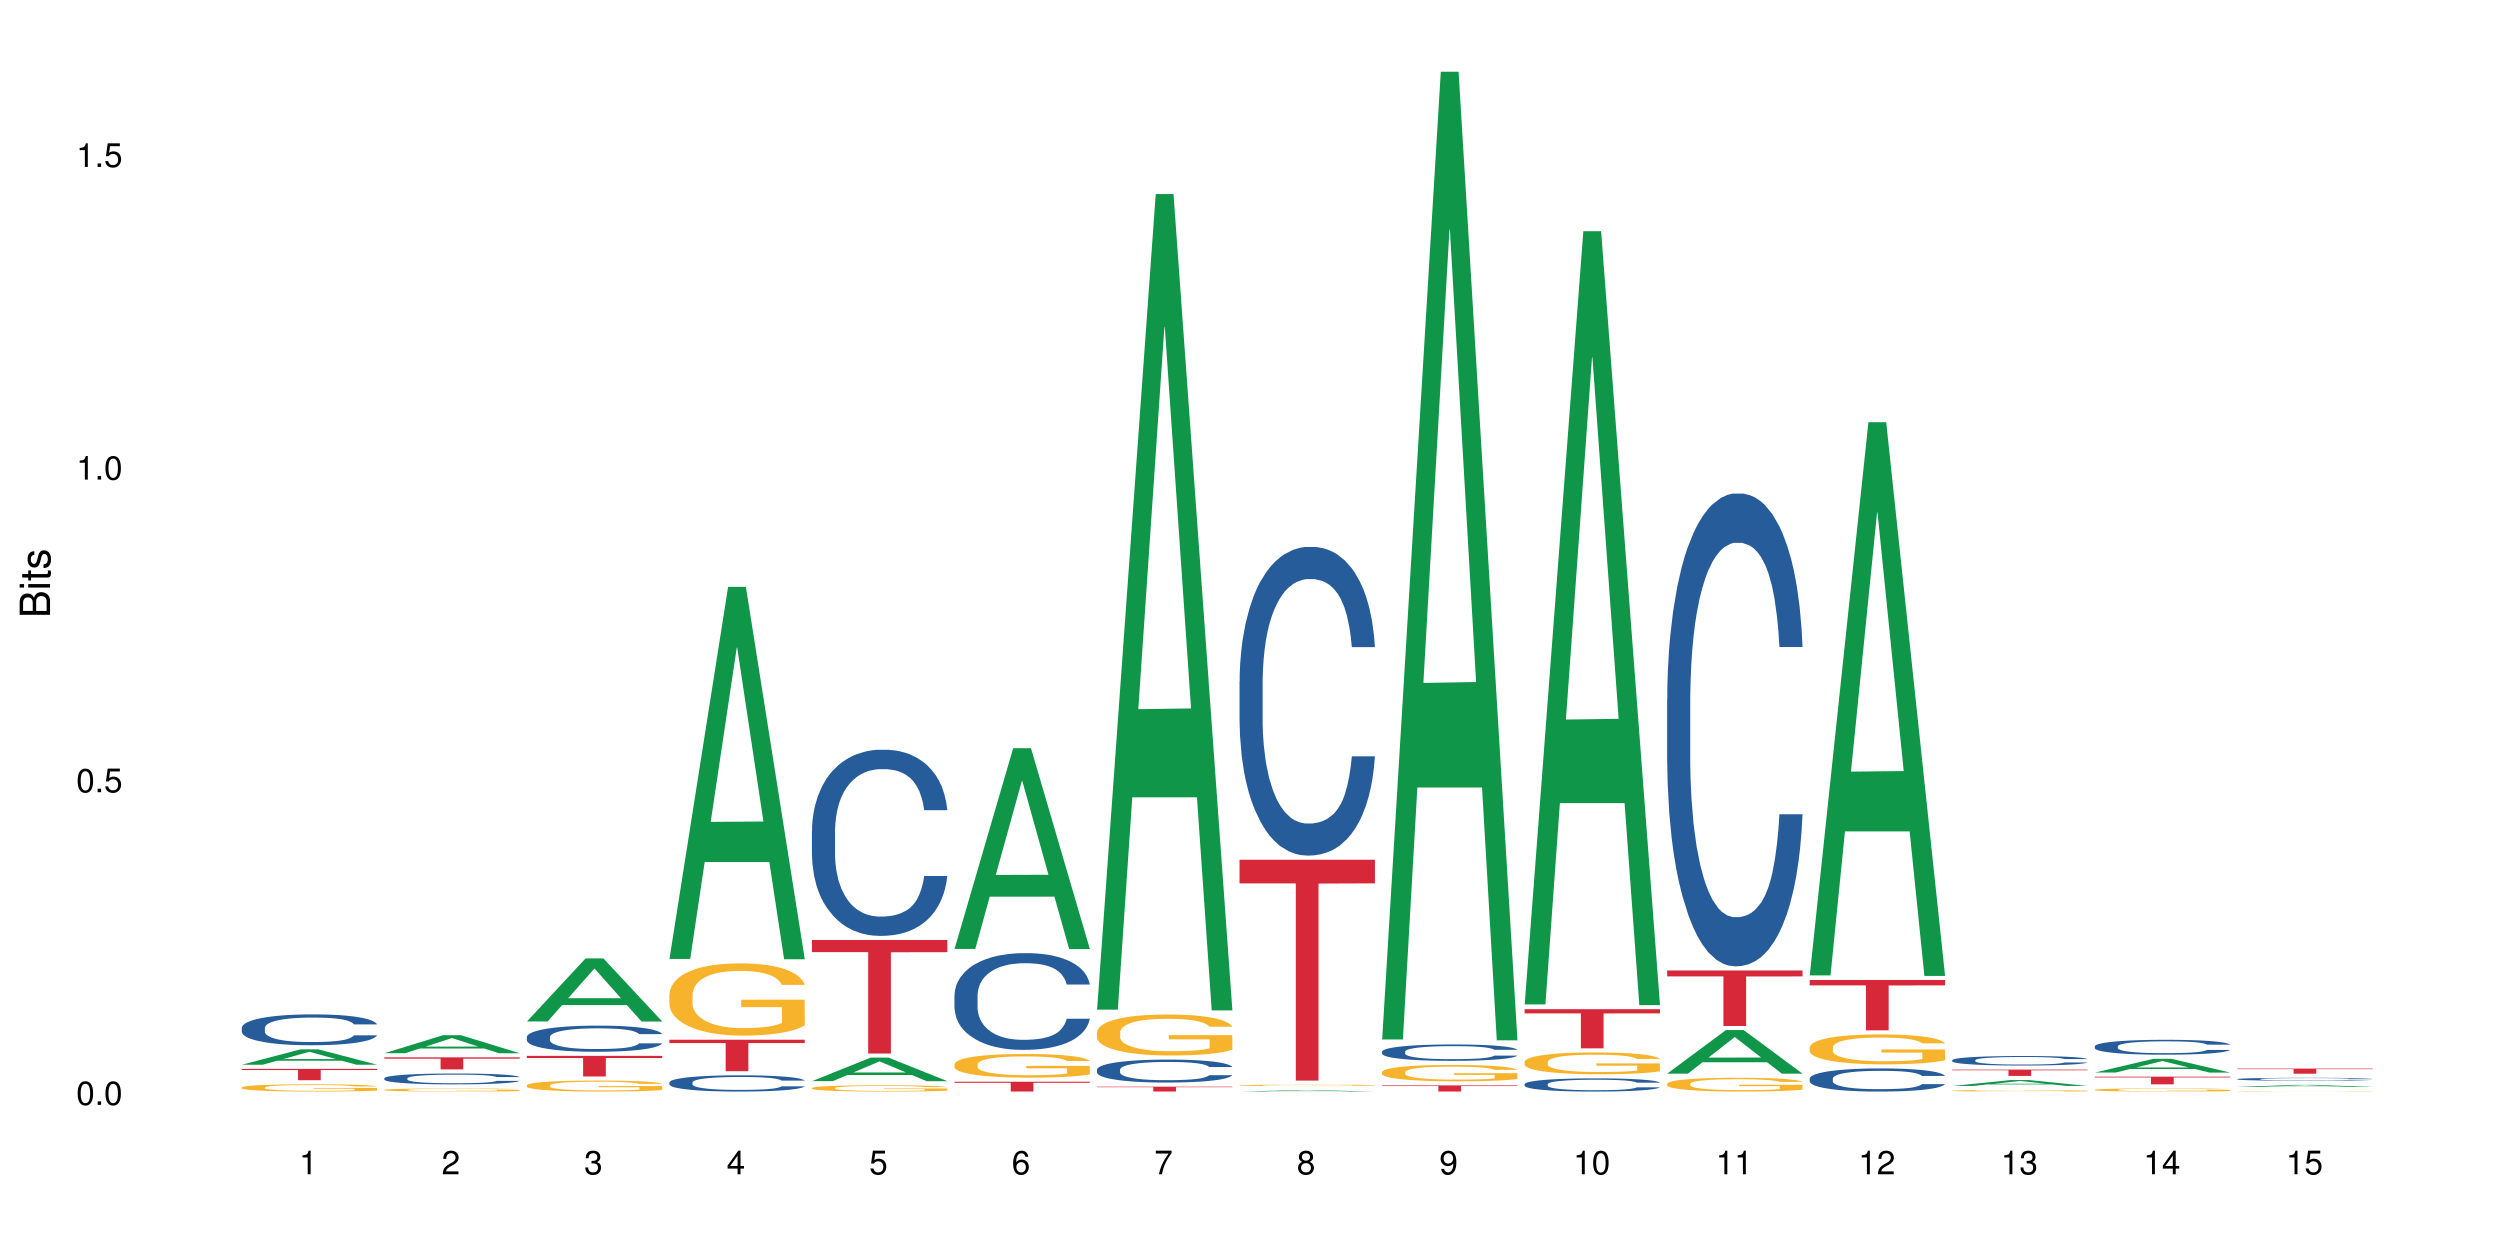 <?xml version="1.0" encoding="UTF-8"?>
<svg xmlns="http://www.w3.org/2000/svg" xmlns:xlink="http://www.w3.org/1999/xlink" width="720pt" height="360pt" viewBox="0 0 720 360" version="1.1">
<defs>
<g>
<symbol overflow="visible" id="glyph0-0">
<path style="stroke:none;" d=""/>
</symbol>
<symbol overflow="visible" id="glyph0-1">
<path style="stroke:none;" d="M 2.641 -6.797 C 2 -6.797 1.422 -6.531 1.078 -6.047 C 0.641 -5.453 0.406 -4.547 0.406 -3.297 C 0.406 -1 1.188 0.219 2.641 0.219 C 4.078 0.219 4.859 -1 4.859 -3.234 C 4.859 -4.562 4.656 -5.438 4.203 -6.047 C 3.844 -6.531 3.281 -6.797 2.641 -6.797 Z M 2.641 -6.047 C 3.547 -6.047 4 -5.125 4 -3.312 C 4 -1.375 3.562 -0.484 2.625 -0.484 C 1.734 -0.484 1.281 -1.422 1.281 -3.281 C 1.281 -5.141 1.734 -6.047 2.641 -6.047 Z M 2.641 -6.047 "/>
</symbol>
<symbol overflow="visible" id="glyph0-2">
<path style="stroke:none;" d="M 1.828 -1 L 0.828 -1 L 0.828 0 L 1.828 0 Z M 1.828 -1 "/>
</symbol>
<symbol overflow="visible" id="glyph0-3">
<path style="stroke:none;" d="M 4.562 -6.797 L 1.062 -6.797 L 0.547 -3.094 L 1.328 -3.094 C 1.719 -3.562 2.047 -3.734 2.578 -3.734 C 3.484 -3.734 4.062 -3.109 4.062 -2.094 C 4.062 -1.125 3.484 -0.531 2.578 -0.531 C 1.828 -0.531 1.375 -0.906 1.188 -1.672 L 0.328 -1.672 C 0.453 -1.109 0.547 -0.844 0.75 -0.594 C 1.125 -0.078 1.828 0.219 2.594 0.219 C 3.969 0.219 4.922 -0.781 4.922 -2.219 C 4.922 -3.562 4.031 -4.484 2.719 -4.484 C 2.25 -4.484 1.859 -4.359 1.469 -4.062 L 1.734 -5.969 L 4.562 -5.969 Z M 4.562 -6.797 "/>
</symbol>
<symbol overflow="visible" id="glyph0-4">
<path style="stroke:none;" d="M 2.484 -4.844 L 2.484 0 L 3.328 0 L 3.328 -6.797 L 2.766 -6.797 C 2.469 -5.75 2.281 -5.609 0.984 -5.453 L 0.984 -4.844 Z M 2.484 -4.844 "/>
</symbol>
<symbol overflow="visible" id="glyph0-5">
<path style="stroke:none;" d="M 4.859 -0.828 L 1.281 -0.828 C 1.359 -1.391 1.672 -1.75 2.5 -2.234 L 3.469 -2.75 C 4.406 -3.266 4.906 -3.969 4.906 -4.812 C 4.906 -5.375 4.672 -5.906 4.266 -6.266 C 3.859 -6.625 3.375 -6.797 2.719 -6.797 C 1.859 -6.797 1.219 -6.5 0.844 -5.922 C 0.609 -5.562 0.5 -5.125 0.484 -4.438 L 1.328 -4.438 C 1.359 -4.906 1.406 -5.188 1.531 -5.406 C 1.75 -5.812 2.188 -6.062 2.703 -6.062 C 3.469 -6.062 4.031 -5.516 4.031 -4.781 C 4.031 -4.25 3.719 -3.797 3.125 -3.438 L 2.234 -2.938 C 0.812 -2.141 0.406 -1.5 0.328 0 L 4.859 0 Z M 4.859 -0.828 "/>
</symbol>
<symbol overflow="visible" id="glyph0-6">
<path style="stroke:none;" d="M 2.125 -3.125 L 2.578 -3.125 C 3.516 -3.125 3.984 -2.703 3.984 -1.891 C 3.984 -1.031 3.469 -0.531 2.578 -0.531 C 1.656 -0.531 1.203 -0.984 1.156 -1.969 L 0.312 -1.969 C 0.344 -1.422 0.438 -1.078 0.609 -0.766 C 0.953 -0.109 1.625 0.219 2.547 0.219 C 3.953 0.219 4.859 -0.609 4.859 -1.906 C 4.859 -2.766 4.516 -3.25 3.703 -3.516 C 4.344 -3.766 4.656 -4.25 4.656 -4.938 C 4.656 -6.109 3.875 -6.797 2.578 -6.797 C 1.203 -6.797 0.484 -6.047 0.453 -4.609 L 1.297 -4.609 C 1.312 -5.016 1.344 -5.25 1.453 -5.453 C 1.641 -5.828 2.062 -6.062 2.594 -6.062 C 3.344 -6.062 3.797 -5.625 3.797 -4.906 C 3.797 -4.422 3.609 -4.141 3.25 -3.984 C 3.016 -3.891 2.719 -3.844 2.125 -3.844 Z M 2.125 -3.125 "/>
</symbol>
<symbol overflow="visible" id="glyph0-7">
<path style="stroke:none;" d="M 3.141 -1.625 L 3.141 0 L 3.984 0 L 3.984 -1.625 L 4.984 -1.625 L 4.984 -2.391 L 3.984 -2.391 L 3.984 -6.797 L 3.359 -6.797 L 0.266 -2.516 L 0.266 -1.625 Z M 3.141 -2.391 L 1 -2.391 L 3.141 -5.359 Z M 3.141 -2.391 "/>
</symbol>
<symbol overflow="visible" id="glyph0-8">
<path style="stroke:none;" d="M 4.781 -5.031 C 4.609 -6.141 3.891 -6.797 2.844 -6.797 C 2.094 -6.797 1.422 -6.438 1.031 -5.828 C 0.609 -5.172 0.406 -4.344 0.406 -3.094 C 0.406 -1.953 0.578 -1.234 0.984 -0.625 C 1.359 -0.078 1.953 0.219 2.703 0.219 C 3.984 0.219 4.922 -0.734 4.922 -2.078 C 4.922 -3.344 4.062 -4.234 2.844 -4.234 C 2.172 -4.234 1.641 -3.969 1.281 -3.469 C 1.281 -5.125 1.828 -6.047 2.797 -6.047 C 3.391 -6.047 3.797 -5.672 3.938 -5.031 Z M 2.734 -3.484 C 3.547 -3.484 4.062 -2.922 4.062 -2 C 4.062 -1.156 3.484 -0.531 2.703 -0.531 C 1.922 -0.531 1.328 -1.188 1.328 -2.047 C 1.328 -2.891 1.906 -3.484 2.734 -3.484 Z M 2.734 -3.484 "/>
</symbol>
<symbol overflow="visible" id="glyph0-9">
<path style="stroke:none;" d="M 4.984 -6.797 L 0.438 -6.797 L 0.438 -5.969 L 4.109 -5.969 C 2.5 -3.656 1.828 -2.234 1.328 0 L 2.219 0 C 2.594 -2.172 3.453 -4.047 4.984 -6.094 Z M 4.984 -6.797 "/>
</symbol>
<symbol overflow="visible" id="glyph0-10">
<path style="stroke:none;" d="M 3.75 -3.578 C 4.453 -4 4.688 -4.344 4.688 -4.984 C 4.688 -6.047 3.844 -6.797 2.641 -6.797 C 1.438 -6.797 0.594 -6.047 0.594 -4.984 C 0.594 -4.359 0.828 -4.016 1.516 -3.578 C 0.734 -3.203 0.359 -2.641 0.359 -1.891 C 0.359 -0.641 1.297 0.219 2.641 0.219 C 3.984 0.219 4.922 -0.641 4.922 -1.875 C 4.922 -2.641 4.531 -3.203 3.75 -3.578 Z M 2.641 -6.047 C 3.359 -6.047 3.812 -5.625 3.812 -4.969 C 3.812 -4.344 3.344 -3.922 2.641 -3.922 C 1.922 -3.922 1.453 -4.344 1.453 -4.984 C 1.453 -5.625 1.922 -6.047 2.641 -6.047 Z M 2.641 -3.203 C 3.484 -3.203 4.062 -2.672 4.062 -1.875 C 4.062 -1.062 3.484 -0.531 2.625 -0.531 C 1.797 -0.531 1.219 -1.078 1.219 -1.875 C 1.219 -2.672 1.797 -3.203 2.641 -3.203 Z M 2.641 -3.203 "/>
</symbol>
<symbol overflow="visible" id="glyph0-11">
<path style="stroke:none;" d="M 0.516 -1.547 C 0.672 -0.438 1.406 0.219 2.438 0.219 C 3.188 0.219 3.859 -0.141 4.266 -0.75 C 4.688 -1.406 4.891 -2.25 4.891 -3.484 C 4.891 -4.625 4.703 -5.359 4.312 -5.953 C 3.938 -6.5 3.344 -6.797 2.594 -6.797 C 1.297 -6.797 0.359 -5.844 0.359 -4.516 C 0.359 -3.25 1.234 -2.344 2.453 -2.344 C 3.094 -2.344 3.562 -2.578 4.016 -3.109 C 4 -1.453 3.469 -0.531 2.5 -0.531 C 1.906 -0.531 1.484 -0.906 1.359 -1.547 Z M 2.578 -6.062 C 3.375 -6.062 3.969 -5.406 3.969 -4.531 C 3.969 -3.688 3.375 -3.094 2.547 -3.094 C 1.734 -3.094 1.234 -3.672 1.234 -4.578 C 1.234 -5.438 1.797 -6.062 2.578 -6.062 Z M 2.578 -6.062 "/>
</symbol>
<symbol overflow="visible" id="glyph1-0">
<path style="stroke:none;" d=""/>
</symbol>
<symbol overflow="visible" id="glyph1-1">
<path style="stroke:none;" d="M 0 -0.953 L 0 -4.891 C 0 -5.719 -0.234 -6.344 -0.734 -6.797 C -1.188 -7.234 -1.812 -7.469 -2.5 -7.469 C -3.547 -7.469 -4.188 -7 -4.625 -5.875 C -4.984 -6.672 -5.641 -7.094 -6.531 -7.094 C -7.156 -7.094 -7.734 -6.859 -8.141 -6.391 C -8.562 -5.938 -8.75 -5.344 -8.75 -4.5 L -8.75 -0.953 Z M -4.984 -2.062 L -7.766 -2.062 L -7.766 -4.219 C -7.766 -4.844 -7.688 -5.203 -7.453 -5.5 C -7.219 -5.812 -6.859 -5.969 -6.375 -5.969 C -5.906 -5.969 -5.531 -5.812 -5.297 -5.5 C -5.062 -5.203 -4.984 -4.844 -4.984 -4.219 Z M -0.984 -2.062 L -4 -2.062 L -4 -4.781 C -4 -5.328 -3.859 -5.688 -3.578 -5.953 C -3.297 -6.219 -2.922 -6.359 -2.484 -6.359 C -2.062 -6.359 -1.688 -6.219 -1.406 -5.953 C -1.109 -5.688 -0.984 -5.328 -0.984 -4.781 Z M -0.984 -2.062 "/>
</symbol>
<symbol overflow="visible" id="glyph1-2">
<path style="stroke:none;" d="M -6.281 -1.797 L -6.281 -0.797 L 0 -0.797 L 0 -1.797 Z M -8.75 -1.797 L -8.75 -0.797 L -7.484 -0.797 L -7.484 -1.797 Z M -8.75 -1.797 "/>
</symbol>
<symbol overflow="visible" id="glyph1-3">
<path style="stroke:none;" d="M -6.281 -3.047 L -6.281 -2.016 L -8.016 -2.016 L -8.016 -1.016 L -6.281 -1.016 L -6.281 -0.172 L -5.469 -0.172 L -5.469 -1.016 L -0.719 -1.016 C -0.078 -1.016 0.281 -1.453 0.281 -2.234 C 0.281 -2.469 0.25 -2.719 0.188 -3.047 L -0.641 -3.047 C -0.609 -2.922 -0.594 -2.766 -0.594 -2.562 C -0.594 -2.141 -0.719 -2.016 -1.156 -2.016 L -5.469 -2.016 L -5.469 -3.047 Z M -6.281 -3.047 "/>
</symbol>
<symbol overflow="visible" id="glyph1-4">
<path style="stroke:none;" d="M -4.531 -5.25 C -5.766 -5.25 -6.469 -4.422 -6.469 -2.969 C -6.469 -1.516 -5.719 -0.562 -4.547 -0.562 C -3.562 -0.562 -3.094 -1.062 -2.734 -2.562 L -2.516 -3.484 C -2.344 -4.188 -2.094 -4.469 -1.625 -4.469 C -1.047 -4.469 -0.641 -3.875 -0.641 -3 C -0.641 -2.453 -0.797 -2 -1.062 -1.75 C -1.25 -1.594 -1.422 -1.531 -1.875 -1.469 L -1.875 -0.406 C -0.422 -0.453 0.281 -1.266 0.281 -2.922 C 0.281 -4.5 -0.5 -5.516 -1.719 -5.516 C -2.656 -5.516 -3.172 -4.984 -3.469 -3.734 L -3.703 -2.766 C -3.891 -1.953 -4.156 -1.609 -4.594 -1.609 C -5.172 -1.609 -5.547 -2.125 -5.547 -2.938 C -5.547 -3.75 -5.203 -4.172 -4.531 -4.203 Z M -4.531 -5.25 "/>
</symbol>
</g>
</defs>
<g id="surface53772">
<rect x="0" y="0" width="720" height="360" style="fill:rgb(100%,100%,100%);fill-opacity:1;stroke:none;"/>
<path style=" stroke:none;fill-rule:nonzero;fill:rgb(6.275%,58.824%,28.235%);fill-opacity:1;" d="M 69.629 306.645 L 69.672 306.641 L 86.547 302.211 L 91.672 302.211 L 108.629 306.648 L 102.668 306.648 L 98.418 305.488 L 79.797 305.488 L 75.629 306.645 L 69.629 306.645 L 81.586 305.008 L 96.711 305.004 L 89.172 302.934 L 89.086 302.93 L 89.004 302.941 L 81.547 305.004 L 81.586 305.008 Z M 69.629 306.645 "/>
<path style=" stroke:none;fill-rule:nonzero;fill:rgb(14.51%,36.078%,60%);fill-opacity:1;" d="M 69.629 296.012 L 69.676 296.004 L 69.676 295.809 L 69.82 295.5 L 70.152 295.109 L 70.484 294.844 L 71.34 294.363 L 72.531 293.898 L 73.766 293.543 L 74.672 293.332 L 75.48 293.168 L 77.332 292.867 L 78.523 292.715 L 79.809 292.578 L 81.375 292.438 L 82.52 292.355 L 85.086 292.227 L 86.988 292.172 L 88.461 292.145 L 91.648 292.145 L 93.551 292.18 L 94.93 292.219 L 96.453 292.285 L 97.738 292.355 L 99.973 292.535 L 101.969 292.762 L 102.871 292.895 L 104.301 293.145 L 105.395 293.387 L 106.156 293.598 L 107.012 293.898 L 107.77 294.266 L 108.344 294.68 L 108.629 295.027 L 101.969 295.027 L 101.637 294.703 L 101.258 294.453 L 100.543 294.121 L 99.828 293.883 L 98.832 293.648 L 97.926 293.492 L 96.691 293.34 L 95.598 293.242 L 94.453 293.168 L 93.359 293.121 L 91.27 293.07 L 88.844 293.07 L 87.938 293.086 L 86.086 293.152 L 85.086 293.211 L 83.66 293.324 L 82.66 293.43 L 81.473 293.59 L 80.664 293.73 L 79.664 293.941 L 78.949 294.129 L 78.141 294.395 L 77.668 294.598 L 77.238 294.824 L 76.859 295.094 L 76.574 295.379 L 76.383 295.68 L 76.289 295.973 L 76.289 297.23 L 76.383 297.523 L 76.621 297.863 L 77.238 298.359 L 78.141 298.789 L 79.188 299.129 L 80.188 299.375 L 80.758 299.488 L 81.52 299.617 L 82.707 299.781 L 84.422 299.941 L 85.418 300.008 L 86.941 300.07 L 88.512 300.105 L 90.602 300.105 L 92.457 300.07 L 93.695 300.031 L 94.977 299.965 L 96.738 299.828 L 97.832 299.699 L 98.781 299.543 L 99.496 299.391 L 99.973 299.258 L 100.684 299.008 L 101.258 298.73 L 101.684 298.449 L 101.969 298.172 L 108.629 298.172 L 108.344 298.496 L 107.914 298.812 L 107.484 299.047 L 106.82 299.332 L 106.059 299.586 L 104.965 299.867 L 104.062 300.055 L 102.871 300.258 L 101.777 300.414 L 100.59 300.551 L 98.832 300.715 L 97.688 300.793 L 96.453 300.867 L 94.977 300.934 L 93.125 300.988 L 91.125 301.023 L 89.27 301.031 L 87.273 301.016 L 85.801 300.98 L 83.848 300.91 L 81.426 300.762 L 79.664 300.609 L 78.285 300.453 L 77.098 300.293 L 75.766 300.07 L 74.051 299.715 L 73.008 299.438 L 72.293 299.211 L 71.484 298.895 L 70.914 298.609 L 70.246 298.156 L 69.773 297.578 L 69.629 297.133 Z M 69.629 296.012 "/>
<path style=" stroke:none;fill-rule:nonzero;fill:rgb(96.863%,70.196%,16.863%);fill-opacity:1;" d="M 69.629 313.172 L 69.676 313.168 L 69.676 313.133 L 69.867 313.047 L 70.344 312.926 L 70.961 312.828 L 71.625 312.754 L 72.055 312.711 L 72.77 312.656 L 73.387 312.613 L 74.957 312.527 L 76.953 312.445 L 78.047 312.41 L 79.285 312.379 L 81.043 312.344 L 81.852 312.328 L 84.324 312.297 L 87.133 312.281 L 90.223 312.273 L 91.648 312.277 L 93.598 312.281 L 96.262 312.305 L 97.785 312.324 L 98.973 312.344 L 100.211 312.367 L 101.73 312.406 L 103.16 312.453 L 104.301 312.496 L 105.441 312.555 L 106.391 312.617 L 107.199 312.684 L 107.914 312.766 L 108.344 312.832 L 108.629 312.898 L 102.016 312.898 L 101.637 312.832 L 101.207 312.777 L 100.496 312.715 L 99.781 312.672 L 99.066 312.633 L 97.738 312.582 L 96.594 312.555 L 95.168 312.527 L 93.789 312.508 L 92.219 312.496 L 91.27 312.492 L 88.746 312.492 L 86.465 312.508 L 85.133 312.523 L 84.184 312.539 L 82.852 312.566 L 82.043 312.59 L 81.566 312.605 L 80.141 312.664 L 79.188 312.719 L 78.664 312.754 L 78 312.812 L 77.523 312.863 L 77 312.941 L 76.715 312.996 L 76.336 313.129 L 76.289 313.473 L 76.43 313.547 L 76.715 313.625 L 77.098 313.691 L 77.668 313.766 L 78.238 313.82 L 79.234 313.895 L 80.094 313.945 L 80.758 313.977 L 82.043 314.031 L 82.566 314.047 L 83.801 314.082 L 85.086 314.109 L 86.656 314.133 L 87.844 314.145 L 89.746 314.152 L 92.172 314.152 L 95.027 314.141 L 96.832 314.125 L 98.07 314.109 L 98.879 314.098 L 99.875 314.074 L 100.59 314.055 L 101.258 314.035 L 102.062 314.004 L 102.062 313.547 L 90.316 313.543 L 90.316 313.328 L 108.578 313.328 L 108.629 314.074 L 107.629 314.129 L 106.391 314.176 L 105.203 314.215 L 103.965 314.25 L 102.207 314.285 L 100.781 314.309 L 98.594 314.336 L 96.594 314.352 L 94.504 314.363 L 92.648 314.367 L 90.461 314.371 L 88.512 314.367 L 86.418 314.355 L 84.754 314.34 L 83.23 314.32 L 81.711 314.297 L 79.809 314.254 L 78.57 314.223 L 77.285 314.184 L 76.004 314.137 L 74.859 314.082 L 74.102 314.043 L 73.34 313.996 L 72.531 313.941 L 71.77 313.875 L 71.199 313.816 L 70.676 313.75 L 70.297 313.684 L 69.914 313.598 L 69.723 313.531 L 69.629 313.469 Z M 69.629 313.172 "/>
<path style=" stroke:none;fill-rule:nonzero;fill:rgb(83.922%,15.686%,22.353%);fill-opacity:1;" d="M 69.629 307.828 L 108.629 307.828 L 108.629 308.176 L 92.375 308.18 L 92.375 311.094 L 85.836 311.094 L 85.836 308.184 L 85.742 308.176 L 69.629 308.176 Z M 69.629 307.828 "/>
<path style=" stroke:none;fill-rule:nonzero;fill:rgb(6.275%,58.824%,28.235%);fill-opacity:1;" d="M 110.68 303.328 L 110.723 303.324 L 127.598 298.133 L 132.719 298.133 L 149.68 303.336 L 143.719 303.336 L 139.469 301.977 L 120.848 301.977 L 116.68 303.328 L 110.68 303.328 L 122.637 301.414 L 137.762 301.41 L 130.223 298.984 L 130.137 298.977 L 130.055 298.992 L 122.598 301.41 L 122.637 301.414 Z M 110.68 303.328 "/>
<path style=" stroke:none;fill-rule:nonzero;fill:rgb(14.51%,36.078%,60%);fill-opacity:1;" d="M 110.68 310.531 L 110.727 310.531 L 110.727 310.461 L 110.871 310.352 L 111.203 310.215 L 111.535 310.121 L 112.391 309.953 L 113.582 309.789 L 114.816 309.66 L 115.723 309.586 L 116.531 309.531 L 118.383 309.426 L 119.574 309.371 L 120.859 309.32 L 122.426 309.273 L 123.57 309.246 L 126.137 309.199 L 128.039 309.18 L 129.512 309.168 L 132.699 309.168 L 134.602 309.18 L 135.98 309.195 L 137.504 309.219 L 138.789 309.246 L 141.023 309.309 L 143.02 309.387 L 143.922 309.434 L 145.352 309.523 L 146.445 309.609 L 147.207 309.684 L 148.062 309.789 L 148.82 309.918 L 149.395 310.062 L 149.68 310.188 L 143.02 310.188 L 142.688 310.07 L 142.305 309.984 L 141.594 309.867 L 140.879 309.781 L 139.883 309.699 L 138.977 309.645 L 137.742 309.59 L 136.648 309.555 L 135.504 309.531 L 134.41 309.512 L 132.32 309.496 L 129.895 309.496 L 128.988 309.5 L 127.137 309.523 L 126.137 309.543 L 124.711 309.586 L 123.711 309.621 L 122.523 309.68 L 121.715 309.727 L 120.715 309.801 L 120 309.867 L 119.191 309.961 L 118.719 310.035 L 118.289 310.113 L 117.91 310.207 L 117.625 310.309 L 117.434 310.414 L 117.34 310.52 L 117.34 310.961 L 117.434 311.066 L 117.672 311.184 L 118.289 311.359 L 119.191 311.512 L 120.238 311.633 L 121.238 311.719 L 121.809 311.758 L 122.57 311.805 L 123.758 311.859 L 125.473 311.918 L 126.469 311.941 L 127.992 311.965 L 129.562 311.977 L 131.652 311.977 L 133.508 311.965 L 134.746 311.949 L 136.027 311.926 L 137.789 311.879 L 138.883 311.832 L 139.832 311.777 L 140.547 311.723 L 141.023 311.676 L 141.734 311.59 L 142.305 311.492 L 142.734 311.391 L 143.02 311.293 L 149.68 311.293 L 149.395 311.41 L 148.965 311.52 L 148.535 311.602 L 147.871 311.703 L 147.109 311.793 L 146.016 311.891 L 145.113 311.957 L 143.922 312.031 L 142.828 312.082 L 141.641 312.133 L 139.883 312.191 L 138.738 312.219 L 137.504 312.242 L 136.027 312.266 L 134.176 312.285 L 132.176 312.297 L 130.32 312.301 L 128.324 312.297 L 126.852 312.285 L 124.898 312.258 L 122.473 312.207 L 120.715 312.152 L 119.336 312.098 L 118.148 312.039 L 116.816 311.965 L 115.102 311.836 L 114.059 311.742 L 113.344 311.66 L 112.535 311.547 L 111.965 311.449 L 111.297 311.289 L 110.824 311.086 L 110.68 310.926 Z M 110.68 310.531 "/>
<path style=" stroke:none;fill-rule:nonzero;fill:rgb(96.863%,70.196%,16.863%);fill-opacity:1;" d="M 110.68 313.863 L 110.727 313.859 L 110.727 313.844 L 110.918 313.809 L 111.395 313.758 L 112.012 313.715 L 112.676 313.684 L 113.105 313.668 L 113.82 313.641 L 114.438 313.625 L 116.008 313.59 L 118.004 313.555 L 119.098 313.539 L 120.336 313.527 L 122.094 313.512 L 122.902 313.504 L 125.375 313.492 L 128.18 313.484 L 131.273 313.48 L 132.699 313.48 L 134.648 313.484 L 137.312 313.492 L 138.836 313.504 L 140.023 313.512 L 141.262 313.52 L 142.781 313.535 L 144.207 313.555 L 145.352 313.574 L 146.492 313.602 L 147.441 313.625 L 148.25 313.656 L 148.965 313.688 L 149.395 313.719 L 149.68 313.746 L 143.066 313.746 L 142.688 313.719 L 142.258 313.695 L 141.547 313.668 L 140.832 313.648 L 140.117 313.633 L 138.789 313.613 L 137.645 313.598 L 136.219 313.59 L 134.84 313.582 L 133.27 313.574 L 129.797 313.574 L 127.516 313.578 L 126.184 313.586 L 125.234 313.594 L 123.902 313.605 L 123.094 313.613 L 122.617 313.621 L 121.191 313.648 L 120.238 313.668 L 119.715 313.684 L 119.051 313.711 L 118.574 313.73 L 118.051 313.762 L 117.766 313.789 L 117.387 313.844 L 117.34 313.988 L 117.48 314.02 L 117.766 314.055 L 118.148 314.082 L 118.719 314.113 L 119.289 314.137 L 120.285 314.168 L 121.145 314.191 L 121.809 314.203 L 123.094 314.227 L 123.617 314.234 L 124.852 314.246 L 126.137 314.258 L 127.707 314.27 L 128.895 314.273 L 130.797 314.277 L 133.223 314.277 L 136.078 314.273 L 137.883 314.266 L 139.121 314.262 L 139.93 314.254 L 140.926 314.246 L 141.641 314.238 L 142.305 314.227 L 143.113 314.215 L 143.113 314.02 L 131.367 314.02 L 131.367 313.93 L 149.629 313.93 L 149.68 314.246 L 148.68 314.266 L 147.441 314.289 L 146.254 314.305 L 145.016 314.32 L 143.258 314.336 L 141.832 314.344 L 139.645 314.355 L 137.645 314.363 L 135.555 314.367 L 133.699 314.371 L 131.512 314.371 L 129.562 314.367 L 127.469 314.363 L 125.805 314.359 L 124.281 314.348 L 122.762 314.34 L 120.859 314.32 L 119.621 314.309 L 118.336 314.293 L 117.055 314.27 L 115.91 314.25 L 115.152 314.23 L 114.391 314.211 L 113.582 314.188 L 112.82 314.16 L 112.25 314.137 L 111.727 314.105 L 111.348 314.078 L 110.965 314.043 L 110.773 314.016 L 110.68 313.988 Z M 110.68 313.863 "/>
<path style=" stroke:none;fill-rule:nonzero;fill:rgb(83.922%,15.686%,22.353%);fill-opacity:1;" d="M 110.68 304.516 L 149.68 304.516 L 149.68 304.887 L 133.426 304.891 L 133.426 307.988 L 126.887 307.988 L 126.887 304.891 L 126.793 304.887 L 110.68 304.887 Z M 110.68 304.516 "/>
<path style=" stroke:none;fill-rule:nonzero;fill:rgb(6.275%,58.824%,28.235%);fill-opacity:1;" d="M 151.73 294.191 L 151.773 294.172 L 168.648 276.012 L 173.77 276.012 L 190.73 294.207 L 184.77 294.207 L 180.52 289.457 L 161.898 289.457 L 157.73 294.191 L 151.73 294.191 L 163.688 287.492 L 178.812 287.477 L 171.27 278.984 L 171.188 278.969 L 171.105 279.02 L 163.648 287.477 L 163.688 287.492 Z M 151.73 294.191 "/>
<path style=" stroke:none;fill-rule:nonzero;fill:rgb(14.51%,36.078%,60%);fill-opacity:1;" d="M 151.73 298.656 L 151.777 298.652 L 151.777 298.484 L 151.922 298.223 L 152.254 297.895 L 152.586 297.668 L 153.441 297.262 L 154.633 296.871 L 155.867 296.566 L 156.773 296.391 L 157.582 296.254 L 159.434 295.996 L 160.625 295.867 L 161.91 295.75 L 163.477 295.633 L 164.617 295.566 L 167.188 295.453 L 169.09 295.406 L 170.562 295.387 L 173.75 295.387 L 175.652 295.414 L 177.031 295.449 L 178.555 295.504 L 179.84 295.566 L 182.074 295.715 L 184.07 295.91 L 184.973 296.02 L 186.402 296.23 L 187.496 296.438 L 188.254 296.617 L 189.113 296.871 L 189.871 297.18 L 190.445 297.531 L 190.73 297.824 L 184.07 297.824 L 183.738 297.551 L 183.355 297.34 L 182.645 297.055 L 181.93 296.855 L 180.934 296.656 L 180.027 296.527 L 178.793 296.395 L 177.699 296.312 L 176.555 296.254 L 175.461 296.211 L 173.371 296.168 L 170.945 296.168 L 170.039 296.184 L 168.188 296.238 L 167.188 296.285 L 165.762 296.383 L 164.762 296.473 L 163.574 296.609 L 162.766 296.727 L 161.766 296.906 L 161.051 297.062 L 160.242 297.289 L 159.77 297.461 L 159.34 297.652 L 158.961 297.883 L 158.676 298.121 L 158.484 298.375 L 158.391 298.625 L 158.391 299.688 L 158.484 299.938 L 158.723 300.223 L 159.34 300.645 L 160.242 301.008 L 161.289 301.297 L 162.289 301.504 L 162.859 301.598 L 163.621 301.711 L 164.809 301.848 L 166.52 301.984 L 167.52 302.039 L 169.043 302.094 L 170.613 302.121 L 172.703 302.121 L 174.559 302.094 L 175.797 302.059 L 177.078 302.004 L 178.84 301.887 L 179.934 301.777 L 180.883 301.648 L 181.598 301.516 L 182.074 301.406 L 182.785 301.195 L 183.355 300.961 L 183.785 300.719 L 184.07 300.484 L 190.73 300.484 L 190.445 300.762 L 190.016 301.027 L 189.586 301.227 L 188.922 301.469 L 188.16 301.68 L 187.066 301.922 L 186.164 302.082 L 184.973 302.25 L 183.879 302.383 L 182.691 302.5 L 180.934 302.637 L 179.789 302.707 L 178.555 302.766 L 177.078 302.824 L 175.227 302.871 L 173.227 302.898 L 171.371 302.906 L 169.375 302.891 L 167.902 302.863 L 165.949 302.801 L 163.523 302.68 L 161.766 302.547 L 160.387 302.418 L 159.199 302.281 L 157.867 302.094 L 156.152 301.793 L 155.105 301.559 L 154.395 301.367 L 153.586 301.098 L 153.016 300.855 L 152.348 300.473 L 151.875 299.984 L 151.73 299.605 Z M 151.73 298.656 "/>
<path style=" stroke:none;fill-rule:nonzero;fill:rgb(96.863%,70.196%,16.863%);fill-opacity:1;" d="M 151.73 312.559 L 151.777 312.555 L 151.777 312.496 L 151.969 312.367 L 152.445 312.188 L 153.062 312.039 L 153.727 311.926 L 154.156 311.863 L 154.871 311.777 L 155.488 311.715 L 157.059 311.582 L 159.055 311.461 L 160.148 311.41 L 161.387 311.359 L 163.145 311.305 L 163.953 311.285 L 166.426 311.238 L 169.23 311.211 L 172.324 311.199 L 173.75 311.203 L 175.699 311.215 L 178.363 311.246 L 179.887 311.277 L 181.074 311.305 L 182.312 311.344 L 183.832 311.402 L 185.258 311.469 L 186.402 311.539 L 187.543 311.625 L 188.492 311.719 L 189.301 311.82 L 190.016 311.941 L 190.445 312.043 L 190.73 312.145 L 184.117 312.145 L 183.738 312.043 L 183.309 311.965 L 182.598 311.871 L 181.883 311.801 L 181.168 311.746 L 179.84 311.672 L 178.695 311.625 L 177.27 311.582 L 175.891 311.559 L 174.32 311.539 L 173.371 311.535 L 170.848 311.535 L 168.566 311.555 L 167.234 311.578 L 166.285 311.602 L 164.953 311.645 L 164.145 311.68 L 163.668 311.703 L 162.242 311.793 L 161.289 311.871 L 160.766 311.926 L 160.102 312.016 L 159.625 312.094 L 159.102 312.207 L 158.816 312.297 L 158.438 312.492 L 158.391 313.012 L 158.531 313.125 L 158.816 313.242 L 159.199 313.348 L 159.77 313.457 L 160.34 313.539 L 161.336 313.652 L 162.195 313.727 L 162.859 313.777 L 164.145 313.855 L 164.668 313.883 L 165.902 313.934 L 167.188 313.973 L 168.758 314.008 L 169.945 314.027 L 171.848 314.039 L 174.273 314.039 L 177.129 314.023 L 178.934 314 L 180.172 313.977 L 180.98 313.957 L 181.977 313.926 L 182.691 313.895 L 183.355 313.863 L 184.164 313.816 L 184.164 313.125 L 172.418 313.121 L 172.418 312.797 L 190.68 312.793 L 190.73 313.926 L 189.73 314.004 L 188.492 314.078 L 187.305 314.137 L 186.066 314.184 L 184.309 314.242 L 182.883 314.273 L 180.695 314.316 L 178.695 314.34 L 176.605 314.359 L 174.75 314.367 L 172.562 314.371 L 170.613 314.363 L 168.52 314.348 L 166.855 314.324 L 165.332 314.297 L 163.812 314.258 L 161.91 314.195 L 160.672 314.148 L 159.387 314.086 L 158.105 314.016 L 156.961 313.938 L 156.203 313.875 L 155.441 313.805 L 154.633 313.719 L 153.871 313.621 L 153.301 313.531 L 152.777 313.43 L 152.398 313.336 L 152.016 313.203 L 151.824 313.102 L 151.73 313.012 Z M 151.73 312.559 "/>
<path style=" stroke:none;fill-rule:nonzero;fill:rgb(83.922%,15.686%,22.353%);fill-opacity:1;" d="M 151.73 304.086 L 190.73 304.086 L 190.73 304.719 L 174.477 304.727 L 174.477 310.023 L 167.938 310.023 L 167.938 304.73 L 167.84 304.719 L 151.73 304.719 Z M 151.73 304.086 "/>
<path style=" stroke:none;fill-rule:nonzero;fill:rgb(6.275%,58.824%,28.235%);fill-opacity:1;" d="M 192.781 276.172 L 192.824 276.07 L 209.695 169.02 L 214.82 169.02 L 231.781 276.273 L 225.82 276.273 L 221.57 248.277 L 202.949 248.277 L 198.781 276.172 L 192.781 276.172 L 204.738 236.695 L 219.863 236.594 L 212.32 186.543 L 212.238 186.441 L 212.156 186.742 L 204.699 236.594 L 204.738 236.695 Z M 192.781 276.172 "/>
<path style=" stroke:none;fill-rule:nonzero;fill:rgb(14.51%,36.078%,60%);fill-opacity:1;" d="M 192.781 311.727 L 192.828 311.723 L 192.828 311.617 L 192.973 311.457 L 193.305 311.25 L 193.637 311.109 L 194.492 310.855 L 195.684 310.613 L 196.918 310.426 L 197.824 310.312 L 198.633 310.227 L 200.484 310.07 L 201.676 309.988 L 202.957 309.914 L 204.527 309.844 L 205.668 309.801 L 208.238 309.73 L 210.141 309.703 L 211.613 309.688 L 214.801 309.688 L 216.703 309.707 L 218.082 309.727 L 219.605 309.762 L 220.887 309.801 L 223.125 309.895 L 225.121 310.016 L 226.023 310.082 L 227.453 310.215 L 228.547 310.344 L 229.305 310.453 L 230.164 310.613 L 230.922 310.805 L 231.496 311.023 L 231.781 311.207 L 225.121 311.207 L 224.789 311.035 L 224.406 310.906 L 223.695 310.73 L 222.98 310.605 L 221.984 310.48 L 221.078 310.398 L 219.844 310.316 L 218.75 310.266 L 217.605 310.227 L 216.512 310.203 L 214.422 310.176 L 211.996 310.176 L 211.09 310.184 L 209.238 310.219 L 208.238 310.25 L 206.812 310.309 L 205.812 310.363 L 204.625 310.449 L 203.816 310.523 L 202.816 310.633 L 202.102 310.734 L 201.293 310.875 L 200.82 310.98 L 200.391 311.102 L 200.012 311.242 L 199.727 311.391 L 199.535 311.551 L 199.441 311.703 L 199.441 312.367 L 199.535 312.523 L 199.773 312.703 L 200.391 312.961 L 201.293 313.191 L 202.34 313.371 L 203.34 313.496 L 203.91 313.559 L 204.672 313.625 L 205.859 313.711 L 207.57 313.797 L 208.57 313.832 L 210.094 313.867 L 211.664 313.883 L 213.754 313.883 L 215.609 313.867 L 216.848 313.844 L 218.129 313.809 L 219.891 313.738 L 220.984 313.668 L 221.934 313.586 L 222.648 313.508 L 223.125 313.438 L 223.836 313.305 L 224.406 313.16 L 224.836 313.012 L 225.121 312.863 L 231.781 312.863 L 231.496 313.035 L 231.066 313.203 L 230.637 313.328 L 229.973 313.477 L 229.211 313.609 L 228.117 313.758 L 227.215 313.855 L 226.023 313.965 L 224.93 314.047 L 223.742 314.117 L 221.984 314.203 L 220.84 314.246 L 219.605 314.285 L 218.129 314.32 L 216.277 314.348 L 214.277 314.367 L 212.422 314.371 L 210.426 314.363 L 208.953 314.344 L 207 314.305 L 204.574 314.23 L 202.816 314.148 L 201.438 314.066 L 200.25 313.98 L 198.918 313.867 L 197.203 313.676 L 196.156 313.531 L 195.445 313.41 L 194.637 313.246 L 194.066 313.094 L 193.398 312.855 L 192.926 312.551 L 192.781 312.316 Z M 192.781 311.727 "/>
<path style=" stroke:none;fill-rule:nonzero;fill:rgb(96.863%,70.196%,16.863%);fill-opacity:1;" d="M 192.781 286.359 L 192.828 286.344 L 192.828 285.961 L 193.02 285.105 L 193.496 283.93 L 194.113 282.961 L 194.777 282.199 L 195.207 281.801 L 195.922 281.23 L 196.539 280.812 L 198.109 279.961 L 200.105 279.16 L 201.199 278.82 L 202.438 278.496 L 204.195 278.137 L 205.004 278.004 L 207.477 277.699 L 210.281 277.508 L 213.375 277.453 L 214.801 277.473 L 216.75 277.547 L 219.414 277.758 L 220.938 277.945 L 222.125 278.137 L 223.363 278.383 L 224.883 278.762 L 226.309 279.219 L 227.453 279.676 L 228.594 280.246 L 229.543 280.852 L 230.352 281.516 L 231.066 282.316 L 231.496 282.98 L 231.781 283.645 L 225.168 283.645 L 224.789 282.98 L 224.359 282.469 L 223.648 281.84 L 222.934 281.383 L 222.219 281.023 L 220.887 280.531 L 219.746 280.227 L 218.32 279.961 L 216.941 279.789 L 215.371 279.676 L 214.422 279.637 L 211.898 279.637 L 209.617 279.77 L 208.285 279.922 L 207.336 280.074 L 206.004 280.359 L 205.195 280.586 L 204.719 280.738 L 203.293 281.328 L 202.34 281.859 L 201.816 282.219 L 201.152 282.789 L 200.676 283.301 L 200.152 284.062 L 199.867 284.633 L 199.488 285.926 L 199.441 289.344 L 199.582 290.066 L 199.867 290.844 L 200.25 291.527 L 200.82 292.25 L 201.391 292.801 L 202.387 293.543 L 203.246 294.035 L 203.91 294.359 L 205.195 294.871 L 205.719 295.043 L 206.953 295.383 L 208.238 295.648 L 209.809 295.879 L 210.996 295.992 L 212.898 296.086 L 215.324 296.086 L 218.18 295.973 L 219.984 295.82 L 221.223 295.668 L 222.031 295.535 L 223.027 295.328 L 223.742 295.137 L 224.406 294.93 L 225.215 294.605 L 225.215 290.066 L 213.469 290.047 L 213.469 287.918 L 231.73 287.898 L 231.781 295.328 L 230.781 295.84 L 229.543 296.332 L 228.355 296.715 L 227.117 297.035 L 225.359 297.398 L 223.934 297.625 L 221.746 297.891 L 219.746 298.062 L 217.656 298.176 L 215.801 298.234 L 213.613 298.254 L 211.664 298.215 L 209.57 298.102 L 207.906 297.949 L 206.383 297.758 L 204.859 297.512 L 202.957 297.113 L 201.723 296.789 L 200.438 296.391 L 199.152 295.914 L 198.012 295.402 L 197.25 295.004 L 196.492 294.547 L 195.684 293.977 L 194.922 293.332 L 194.352 292.742 L 193.828 292.078 L 193.445 291.453 L 193.066 290.598 L 192.875 289.914 L 192.781 289.324 Z M 192.781 286.359 "/>
<path style=" stroke:none;fill-rule:nonzero;fill:rgb(83.922%,15.686%,22.353%);fill-opacity:1;" d="M 192.781 299.434 L 231.781 299.434 L 231.781 300.402 L 215.527 300.41 L 215.527 308.508 L 208.988 308.508 L 208.988 300.422 L 208.891 300.402 L 192.781 300.402 Z M 192.781 299.434 "/>
<path style=" stroke:none;fill-rule:nonzero;fill:rgb(6.275%,58.824%,28.235%);fill-opacity:1;" d="M 233.832 311.375 L 233.875 311.371 L 250.746 304.594 L 255.871 304.594 L 272.832 311.383 L 266.871 311.383 L 262.621 309.609 L 244 309.609 L 239.832 311.375 L 233.832 311.375 L 245.789 308.875 L 260.914 308.871 L 253.371 305.703 L 253.289 305.695 L 253.207 305.715 L 245.75 308.871 L 245.789 308.875 Z M 233.832 311.375 "/>
<path style=" stroke:none;fill-rule:nonzero;fill:rgb(14.51%,36.078%,60%);fill-opacity:1;" d="M 233.832 239.258 L 233.879 239.211 L 233.879 238.031 L 234.023 236.172 L 234.355 233.82 L 234.688 232.203 L 235.543 229.309 L 236.734 226.516 L 237.969 224.359 L 238.875 223.086 L 239.684 222.105 L 241.535 220.293 L 242.727 219.363 L 244.008 218.531 L 245.578 217.695 L 246.719 217.207 L 249.289 216.422 L 251.191 216.078 L 252.664 215.934 L 255.852 215.934 L 257.754 216.129 L 259.133 216.375 L 260.656 216.766 L 261.938 217.207 L 264.176 218.285 L 266.172 219.656 L 267.074 220.441 L 268.504 221.961 L 269.598 223.43 L 270.355 224.703 L 271.215 226.516 L 271.973 228.723 L 272.543 231.223 L 272.832 233.328 L 266.172 233.328 L 265.84 231.367 L 265.457 229.848 L 264.746 227.84 L 264.031 226.418 L 263.031 224.996 L 262.129 224.066 L 260.895 223.137 L 259.801 222.547 L 258.656 222.105 L 257.562 221.812 L 255.473 221.52 L 253.047 221.52 L 252.141 221.617 L 250.289 222.008 L 249.289 222.352 L 247.863 223.039 L 246.863 223.676 L 245.676 224.656 L 244.867 225.488 L 243.867 226.762 L 243.152 227.891 L 242.344 229.508 L 241.871 230.73 L 241.441 232.105 L 241.062 233.719 L 240.777 235.438 L 240.586 237.25 L 240.492 239.012 L 240.492 246.609 L 240.586 248.371 L 240.824 250.43 L 241.441 253.422 L 242.344 256.016 L 243.391 258.074 L 244.391 259.547 L 244.961 260.23 L 245.723 261.016 L 246.91 261.996 L 248.621 262.977 L 249.621 263.367 L 251.145 263.762 L 252.711 263.957 L 254.805 263.957 L 256.66 263.762 L 257.898 263.516 L 259.18 263.121 L 260.941 262.289 L 262.035 261.508 L 262.984 260.574 L 263.699 259.645 L 264.176 258.859 L 264.887 257.34 L 265.457 255.676 L 265.887 253.961 L 266.172 252.293 L 272.832 252.293 L 272.543 254.254 L 272.117 256.164 L 271.688 257.586 L 271.023 259.301 L 270.262 260.82 L 269.168 262.535 L 268.266 263.66 L 267.074 264.887 L 265.98 265.816 L 264.793 266.652 L 263.031 267.633 L 261.891 268.121 L 260.656 268.562 L 259.18 268.953 L 257.324 269.297 L 255.328 269.492 L 253.473 269.543 L 251.477 269.445 L 250.004 269.25 L 248.051 268.809 L 245.625 267.926 L 243.867 266.996 L 242.488 266.062 L 241.297 265.082 L 239.969 263.762 L 238.254 261.605 L 237.207 259.938 L 236.496 258.566 L 235.688 256.656 L 235.117 254.938 L 234.449 252.195 L 233.977 248.715 L 233.832 246.02 Z M 233.832 239.258 "/>
<path style=" stroke:none;fill-rule:nonzero;fill:rgb(96.863%,70.196%,16.863%);fill-opacity:1;" d="M 233.832 313.336 L 233.879 313.336 L 233.879 313.301 L 234.07 313.227 L 234.547 313.125 L 235.164 313.039 L 235.828 312.977 L 236.258 312.941 L 236.973 312.891 L 237.59 312.855 L 239.16 312.781 L 241.156 312.711 L 242.25 312.68 L 243.488 312.652 L 245.246 312.621 L 246.055 312.609 L 248.527 312.582 L 251.332 312.566 L 254.426 312.562 L 255.852 312.562 L 257.801 312.57 L 260.465 312.59 L 261.988 312.605 L 263.176 312.621 L 264.414 312.645 L 265.934 312.676 L 267.359 312.715 L 268.504 312.754 L 269.645 312.805 L 270.594 312.855 L 271.402 312.914 L 272.117 312.984 L 272.543 313.043 L 272.832 313.102 L 266.219 313.102 L 265.84 313.043 L 265.41 312.996 L 264.699 312.941 L 263.984 312.902 L 263.27 312.871 L 261.938 312.828 L 260.797 312.805 L 259.371 312.781 L 257.992 312.766 L 256.422 312.754 L 255.473 312.75 L 252.949 312.75 L 250.668 312.762 L 249.336 312.777 L 248.387 312.789 L 247.055 312.812 L 246.246 312.836 L 245.77 312.848 L 244.344 312.898 L 243.391 312.945 L 242.867 312.977 L 242.203 313.027 L 241.727 313.07 L 241.203 313.137 L 240.918 313.188 L 240.539 313.297 L 240.492 313.598 L 240.633 313.66 L 240.918 313.727 L 241.297 313.785 L 241.871 313.848 L 242.441 313.898 L 243.438 313.961 L 244.297 314.004 L 244.961 314.031 L 246.246 314.078 L 246.77 314.09 L 248.004 314.121 L 249.289 314.145 L 250.859 314.164 L 252.047 314.176 L 253.949 314.184 L 256.375 314.184 L 259.227 314.172 L 261.035 314.16 L 262.273 314.145 L 263.082 314.133 L 264.078 314.117 L 264.793 314.102 L 265.457 314.082 L 266.266 314.055 L 266.266 313.66 L 254.52 313.656 L 254.52 313.473 L 272.781 313.469 L 272.832 314.117 L 271.832 314.16 L 270.594 314.203 L 269.406 314.238 L 268.168 314.266 L 266.41 314.297 L 264.984 314.316 L 262.797 314.34 L 260.797 314.355 L 258.707 314.363 L 256.852 314.367 L 254.664 314.371 L 252.711 314.367 L 250.621 314.359 L 248.957 314.344 L 247.434 314.328 L 245.91 314.305 L 244.008 314.273 L 242.773 314.242 L 241.488 314.207 L 240.203 314.168 L 239.062 314.121 L 238.301 314.09 L 237.543 314.047 L 236.734 314 L 235.973 313.941 L 235.402 313.891 L 234.879 313.832 L 234.496 313.777 L 234.117 313.703 L 233.926 313.645 L 233.832 313.594 Z M 233.832 313.336 "/>
<path style=" stroke:none;fill-rule:nonzero;fill:rgb(83.922%,15.686%,22.353%);fill-opacity:1;" d="M 233.832 270.723 L 272.832 270.723 L 272.832 274.223 L 256.578 274.254 L 256.578 303.414 L 250.039 303.414 L 250.039 274.281 L 249.941 274.223 L 233.832 274.223 Z M 233.832 270.723 "/>
<path style=" stroke:none;fill-rule:nonzero;fill:rgb(6.275%,58.824%,28.235%);fill-opacity:1;" d="M 274.883 273.285 L 274.926 273.23 L 291.797 215.477 L 296.922 215.477 L 313.883 273.34 L 307.922 273.34 L 303.672 258.234 L 285.051 258.234 L 280.883 273.285 L 274.883 273.285 L 286.84 251.988 L 301.965 251.934 L 294.422 224.93 L 294.34 224.875 L 294.258 225.039 L 286.801 251.934 L 286.84 251.988 Z M 274.883 273.285 "/>
<path style=" stroke:none;fill-rule:nonzero;fill:rgb(14.51%,36.078%,60%);fill-opacity:1;" d="M 274.883 286.633 L 274.93 286.609 L 274.93 285.996 L 275.074 285.031 L 275.406 283.809 L 275.738 282.969 L 276.594 281.469 L 277.785 280.016 L 279.02 278.898 L 279.926 278.234 L 280.734 277.727 L 282.586 276.785 L 283.777 276.301 L 285.059 275.867 L 286.629 275.434 L 287.77 275.18 L 290.34 274.773 L 292.242 274.594 L 293.715 274.52 L 296.902 274.52 L 298.805 274.621 L 300.184 274.75 L 301.707 274.953 L 302.988 275.18 L 305.227 275.742 L 307.223 276.453 L 308.125 276.859 L 309.555 277.648 L 310.648 278.414 L 311.406 279.074 L 312.266 280.016 L 313.023 281.16 L 313.594 282.461 L 313.883 283.555 L 307.223 283.555 L 306.891 282.535 L 306.508 281.746 L 305.797 280.703 L 305.082 279.965 L 304.082 279.227 L 303.18 278.742 L 301.945 278.262 L 300.852 277.953 L 299.707 277.727 L 298.613 277.574 L 296.523 277.422 L 294.098 277.422 L 293.191 277.473 L 291.34 277.676 L 290.34 277.852 L 288.914 278.211 L 287.914 278.539 L 286.727 279.051 L 285.918 279.48 L 284.918 280.145 L 284.203 280.73 L 283.395 281.57 L 282.922 282.207 L 282.492 282.918 L 282.113 283.758 L 281.828 284.648 L 281.637 285.59 L 281.539 286.508 L 281.539 290.449 L 281.637 291.367 L 281.875 292.438 L 282.492 293.988 L 283.395 295.336 L 284.441 296.406 L 285.441 297.168 L 286.012 297.527 L 286.773 297.934 L 287.961 298.441 L 289.672 298.953 L 290.672 299.156 L 292.195 299.359 L 293.762 299.461 L 295.855 299.461 L 297.711 299.359 L 298.949 299.23 L 300.23 299.027 L 301.992 298.594 L 303.086 298.188 L 304.035 297.703 L 304.75 297.223 L 305.227 296.812 L 305.938 296.023 L 306.508 295.16 L 306.938 294.27 L 307.223 293.402 L 313.883 293.402 L 313.594 294.422 L 313.168 295.414 L 312.738 296.152 L 312.074 297.043 L 311.312 297.832 L 310.219 298.723 L 309.316 299.309 L 308.125 299.945 L 307.031 300.426 L 305.844 300.859 L 304.082 301.367 L 302.941 301.625 L 301.707 301.852 L 300.23 302.055 L 298.375 302.234 L 296.379 302.336 L 294.523 302.363 L 292.527 302.312 L 291.051 302.207 L 289.102 301.98 L 286.676 301.523 L 284.918 301.039 L 283.539 300.555 L 282.348 300.047 L 281.02 299.359 L 279.305 298.238 L 278.258 297.375 L 277.547 296.66 L 276.738 295.668 L 276.168 294.777 L 275.5 293.352 L 275.027 291.547 L 274.883 290.145 Z M 274.883 286.633 "/>
<path style=" stroke:none;fill-rule:nonzero;fill:rgb(96.863%,70.196%,16.863%);fill-opacity:1;" d="M 274.883 306.465 L 274.93 306.457 L 274.93 306.336 L 275.121 306.055 L 275.598 305.668 L 276.215 305.348 L 276.879 305.102 L 277.309 304.969 L 278.023 304.781 L 278.641 304.645 L 280.211 304.363 L 282.207 304.102 L 283.301 303.988 L 284.539 303.883 L 286.297 303.766 L 287.105 303.723 L 289.578 303.621 L 292.383 303.559 L 295.477 303.543 L 296.902 303.547 L 298.852 303.574 L 301.516 303.641 L 303.039 303.703 L 304.227 303.766 L 305.465 303.848 L 306.984 303.973 L 308.41 304.121 L 309.555 304.27 L 310.695 304.457 L 311.645 304.656 L 312.453 304.875 L 313.168 305.137 L 313.594 305.355 L 313.883 305.574 L 307.27 305.574 L 306.891 305.355 L 306.461 305.188 L 305.75 304.98 L 305.035 304.832 L 304.32 304.715 L 302.988 304.551 L 301.848 304.453 L 300.422 304.363 L 299.043 304.309 L 297.473 304.27 L 296.523 304.258 L 294 304.258 L 291.719 304.301 L 290.387 304.352 L 289.438 304.402 L 288.105 304.496 L 287.297 304.57 L 286.82 304.621 L 285.395 304.812 L 284.441 304.988 L 283.918 305.105 L 283.254 305.293 L 282.777 305.461 L 282.254 305.711 L 281.969 305.898 L 281.59 306.32 L 281.539 307.445 L 281.684 307.68 L 281.969 307.938 L 282.348 308.16 L 282.922 308.398 L 283.492 308.578 L 284.488 308.82 L 285.344 308.984 L 286.012 309.09 L 287.297 309.258 L 287.82 309.312 L 289.055 309.426 L 290.34 309.512 L 291.91 309.59 L 293.098 309.625 L 295 309.656 L 297.426 309.656 L 300.277 309.621 L 302.086 309.57 L 303.324 309.52 L 304.133 309.477 L 305.129 309.406 L 305.844 309.344 L 306.508 309.277 L 307.316 309.172 L 307.316 307.68 L 295.57 307.676 L 295.57 306.977 L 313.832 306.969 L 313.883 309.406 L 312.883 309.574 L 311.645 309.738 L 310.457 309.863 L 309.219 309.969 L 307.461 310.086 L 306.035 310.16 L 303.848 310.25 L 301.848 310.305 L 299.758 310.344 L 297.902 310.363 L 295.715 310.367 L 293.762 310.355 L 291.672 310.316 L 290.008 310.27 L 288.484 310.207 L 286.961 310.125 L 285.059 309.992 L 283.824 309.887 L 282.539 309.758 L 281.254 309.602 L 280.113 309.434 L 279.352 309.301 L 278.594 309.152 L 277.785 308.965 L 277.023 308.754 L 276.453 308.559 L 275.93 308.34 L 275.547 308.137 L 275.168 307.855 L 274.977 307.629 L 274.883 307.438 Z M 274.883 306.465 "/>
<path style=" stroke:none;fill-rule:nonzero;fill:rgb(83.922%,15.686%,22.353%);fill-opacity:1;" d="M 274.883 311.547 L 313.883 311.547 L 313.883 311.848 L 297.629 311.852 L 297.629 314.371 L 291.09 314.371 L 291.09 311.855 L 290.992 311.848 L 274.883 311.848 Z M 274.883 311.547 "/>
<path style=" stroke:none;fill-rule:nonzero;fill:rgb(6.275%,58.824%,28.235%);fill-opacity:1;" d="M 315.934 290.781 L 315.977 290.559 L 332.848 55.891 L 337.973 55.891 L 354.93 291 L 348.973 291 L 344.723 229.629 L 326.102 229.629 L 321.934 290.781 L 315.934 290.781 L 327.891 204.242 L 343.016 204.023 L 335.473 94.305 L 335.391 94.082 L 335.309 94.746 L 327.848 204.023 L 327.891 204.242 Z M 315.934 290.781 "/>
<path style=" stroke:none;fill-rule:nonzero;fill:rgb(14.51%,36.078%,60%);fill-opacity:1;" d="M 315.934 308.039 L 315.98 308.035 L 315.98 307.891 L 316.125 307.66 L 316.457 307.371 L 316.789 307.168 L 317.645 306.812 L 318.836 306.469 L 320.07 306.203 L 320.977 306.047 L 321.781 305.926 L 323.637 305.703 L 324.828 305.586 L 326.109 305.484 L 327.68 305.383 L 328.82 305.32 L 331.391 305.223 L 333.293 305.184 L 334.766 305.164 L 337.953 305.164 L 339.855 305.188 L 341.234 305.219 L 342.758 305.266 L 344.039 305.32 L 346.277 305.453 L 348.273 305.625 L 349.176 305.719 L 350.605 305.906 L 351.699 306.09 L 352.457 306.246 L 353.316 306.469 L 354.074 306.742 L 354.645 307.051 L 354.93 307.309 L 348.273 307.309 L 347.941 307.066 L 347.559 306.879 L 346.848 306.633 L 346.133 306.457 L 345.133 306.281 L 344.23 306.168 L 342.996 306.051 L 341.902 305.98 L 340.758 305.926 L 339.664 305.891 L 337.574 305.852 L 335.148 305.852 L 334.242 305.863 L 332.391 305.914 L 331.391 305.957 L 329.965 306.039 L 328.965 306.117 L 327.777 306.238 L 326.969 306.344 L 325.969 306.5 L 325.254 306.637 L 324.445 306.836 L 323.973 306.988 L 323.543 307.156 L 323.164 307.355 L 322.879 307.57 L 322.688 307.793 L 322.59 308.008 L 322.59 308.945 L 322.688 309.164 L 322.926 309.418 L 323.543 309.785 L 324.445 310.105 L 325.492 310.359 L 326.492 310.543 L 327.062 310.625 L 327.824 310.723 L 329.012 310.844 L 330.723 310.965 L 331.723 311.012 L 333.246 311.062 L 334.812 311.086 L 336.906 311.086 L 338.762 311.062 L 340 311.031 L 341.281 310.984 L 343.043 310.879 L 344.137 310.781 L 345.086 310.668 L 345.801 310.555 L 346.277 310.457 L 346.988 310.27 L 347.559 310.062 L 347.988 309.852 L 348.273 309.648 L 354.93 309.648 L 354.645 309.891 L 354.219 310.125 L 353.789 310.301 L 353.125 310.512 L 352.363 310.699 L 351.27 310.91 L 350.367 311.051 L 349.176 311.199 L 348.082 311.316 L 346.895 311.418 L 345.133 311.539 L 343.992 311.598 L 342.758 311.652 L 341.281 311.703 L 339.426 311.742 L 337.43 311.77 L 335.574 311.773 L 333.578 311.762 L 332.102 311.738 L 330.152 311.684 L 327.727 311.574 L 325.969 311.461 L 324.59 311.344 L 323.398 311.223 L 322.07 311.062 L 320.355 310.797 L 319.309 310.59 L 318.598 310.422 L 317.789 310.184 L 317.219 309.973 L 316.551 309.637 L 316.074 309.207 L 315.934 308.875 Z M 315.934 308.039 "/>
<path style=" stroke:none;fill-rule:nonzero;fill:rgb(96.863%,70.196%,16.863%);fill-opacity:1;" d="M 315.934 297.238 L 315.98 297.227 L 315.98 297.012 L 316.172 296.523 L 316.648 295.855 L 317.266 295.309 L 317.93 294.875 L 318.359 294.648 L 319.074 294.324 L 319.691 294.09 L 321.262 293.605 L 323.258 293.152 L 324.352 292.957 L 325.586 292.773 L 327.348 292.57 L 328.156 292.492 L 330.629 292.32 L 333.434 292.215 L 336.527 292.18 L 337.953 292.191 L 339.902 292.234 L 342.566 292.352 L 344.09 292.461 L 345.277 292.57 L 346.516 292.711 L 348.035 292.926 L 349.461 293.184 L 350.605 293.441 L 351.746 293.766 L 352.695 294.109 L 353.504 294.488 L 354.219 294.941 L 354.645 295.316 L 354.93 295.695 L 348.32 295.695 L 347.941 295.316 L 347.512 295.027 L 346.801 294.672 L 346.086 294.414 L 345.371 294.207 L 344.039 293.926 L 342.898 293.754 L 341.473 293.605 L 340.094 293.508 L 338.523 293.441 L 337.574 293.422 L 335.051 293.422 L 332.77 293.496 L 331.438 293.582 L 330.488 293.668 L 329.156 293.832 L 328.348 293.961 L 327.871 294.047 L 326.445 294.379 L 325.492 294.684 L 324.969 294.887 L 324.305 295.211 L 323.828 295.5 L 323.305 295.934 L 323.02 296.254 L 322.641 296.988 L 322.59 298.93 L 322.734 299.34 L 323.02 299.781 L 323.398 300.168 L 323.973 300.578 L 324.543 300.891 L 325.539 301.312 L 326.395 301.59 L 327.062 301.773 L 328.348 302.066 L 328.871 302.164 L 330.105 302.355 L 331.391 302.508 L 332.961 302.637 L 334.148 302.703 L 336.051 302.754 L 338.477 302.754 L 341.328 302.691 L 343.137 302.605 L 344.375 302.52 L 345.184 302.441 L 346.18 302.324 L 346.895 302.215 L 347.559 302.098 L 348.367 301.914 L 348.367 299.34 L 336.621 299.328 L 336.621 298.121 L 354.883 298.109 L 354.93 302.324 L 353.934 302.617 L 352.695 302.895 L 351.508 303.109 L 350.27 303.293 L 348.512 303.5 L 347.086 303.629 L 344.898 303.781 L 342.898 303.875 L 340.809 303.941 L 338.953 303.973 L 336.766 303.984 L 334.812 303.961 L 332.723 303.898 L 331.059 303.812 L 329.535 303.703 L 328.012 303.562 L 326.109 303.336 L 324.875 303.156 L 323.59 302.93 L 322.305 302.66 L 321.164 302.367 L 320.402 302.141 L 319.645 301.883 L 318.836 301.559 L 318.074 301.191 L 317.504 300.859 L 316.98 300.48 L 316.598 300.125 L 316.219 299.641 L 316.027 299.254 L 315.934 298.918 Z M 315.934 297.238 "/>
<path style=" stroke:none;fill-rule:nonzero;fill:rgb(83.922%,15.686%,22.353%);fill-opacity:1;" d="M 315.934 312.953 L 354.93 312.953 L 354.93 313.105 L 338.68 313.105 L 338.68 314.371 L 332.141 314.371 L 332.141 313.109 L 332.043 313.105 L 315.934 313.105 Z M 315.934 312.953 "/>
<path style=" stroke:none;fill-rule:nonzero;fill:rgb(6.275%,58.824%,28.235%);fill-opacity:1;" d="M 356.984 314.371 L 357.027 314.371 L 373.898 313.969 L 379.023 313.969 L 395.98 314.371 L 390.023 314.371 L 385.773 314.266 L 367.148 314.266 L 362.984 314.371 L 356.984 314.371 L 368.941 314.223 L 384.066 314.223 L 376.523 314.035 L 376.359 314.035 L 368.898 314.223 L 368.941 314.223 Z M 356.984 314.371 "/>
<path style=" stroke:none;fill-rule:nonzero;fill:rgb(14.51%,36.078%,60%);fill-opacity:1;" d="M 356.984 196.207 L 357.031 196.125 L 357.031 194.176 L 357.176 191.086 L 357.508 187.188 L 357.84 184.508 L 358.695 179.711 L 359.887 175.082 L 361.121 171.504 L 362.023 169.395 L 362.832 167.77 L 364.688 164.762 L 365.879 163.219 L 367.16 161.836 L 368.73 160.453 L 369.871 159.641 L 372.441 158.344 L 374.344 157.773 L 375.816 157.531 L 379.004 157.531 L 380.906 157.855 L 382.285 158.262 L 383.809 158.91 L 385.09 159.641 L 387.328 161.43 L 389.324 163.703 L 390.227 165.004 L 391.656 167.523 L 392.75 169.961 L 393.508 172.074 L 394.367 175.082 L 395.125 178.738 L 395.695 182.883 L 395.98 186.375 L 389.324 186.375 L 388.992 183.125 L 388.609 180.605 L 387.898 177.273 L 387.184 174.918 L 386.184 172.562 L 385.281 171.02 L 384.047 169.473 L 382.953 168.5 L 381.809 167.77 L 380.715 167.281 L 378.625 166.793 L 376.199 166.793 L 375.293 166.953 L 373.438 167.605 L 372.441 168.176 L 371.016 169.312 L 370.016 170.367 L 368.828 171.992 L 368.02 173.375 L 367.02 175.488 L 366.305 177.355 L 365.496 180.035 L 365.023 182.07 L 364.594 184.344 L 364.215 187.023 L 363.926 189.867 L 363.738 192.875 L 363.641 195.801 L 363.641 208.395 L 363.738 211.32 L 363.977 214.734 L 364.594 219.688 L 365.496 223.996 L 366.543 227.41 L 367.543 229.848 L 368.113 230.984 L 368.875 232.285 L 370.062 233.91 L 371.773 235.535 L 372.773 236.184 L 374.297 236.832 L 375.863 237.16 L 377.957 237.16 L 379.812 236.832 L 381.047 236.426 L 382.332 235.777 L 384.094 234.395 L 385.188 233.098 L 386.137 231.551 L 386.852 230.008 L 387.328 228.707 L 388.039 226.191 L 388.609 223.426 L 389.039 220.582 L 389.324 217.82 L 395.98 217.82 L 395.695 221.07 L 395.27 224.238 L 394.84 226.598 L 394.176 229.441 L 393.414 231.957 L 392.32 234.801 L 391.418 236.672 L 390.227 238.703 L 389.133 240.246 L 387.945 241.629 L 386.184 243.254 L 385.043 244.066 L 383.809 244.797 L 382.332 245.445 L 380.477 246.016 L 378.48 246.34 L 376.625 246.422 L 374.629 246.258 L 373.152 245.934 L 371.203 245.203 L 368.777 243.742 L 367.02 242.195 L 365.641 240.652 L 364.449 239.027 L 363.121 236.832 L 361.406 233.258 L 360.359 230.496 L 359.648 228.223 L 358.84 225.051 L 358.27 222.207 L 357.602 217.656 L 357.125 211.891 L 356.984 207.418 Z M 356.984 196.207 "/>
<path style=" stroke:none;fill-rule:nonzero;fill:rgb(96.863%,70.196%,16.863%);fill-opacity:1;" d="M 356.984 312.562 L 357.031 312.562 L 357.031 312.555 L 357.223 312.539 L 357.699 312.516 L 358.316 312.496 L 358.98 312.48 L 359.41 312.473 L 360.121 312.461 L 360.742 312.453 L 362.312 312.438 L 364.309 312.422 L 365.402 312.418 L 366.637 312.41 L 368.398 312.402 L 369.207 312.402 L 371.68 312.395 L 374.484 312.391 L 380.953 312.391 L 383.617 312.395 L 385.141 312.398 L 386.328 312.402 L 387.562 312.406 L 389.086 312.414 L 390.512 312.422 L 391.656 312.434 L 392.797 312.445 L 393.746 312.457 L 394.555 312.469 L 395.27 312.484 L 395.695 312.496 L 395.98 312.508 L 389.371 312.508 L 388.992 312.496 L 388.562 312.488 L 387.852 312.473 L 386.422 312.457 L 385.09 312.449 L 383.949 312.441 L 382.523 312.438 L 381.145 312.434 L 373.82 312.434 L 372.488 312.438 L 371.535 312.441 L 370.207 312.445 L 369.398 312.449 L 368.922 312.453 L 367.496 312.465 L 366.543 312.477 L 366.02 312.48 L 365.355 312.492 L 364.879 312.504 L 364.355 312.516 L 364.07 312.527 L 363.691 312.555 L 363.641 312.617 L 363.785 312.633 L 364.07 312.648 L 364.449 312.66 L 365.023 312.676 L 365.594 312.684 L 366.59 312.699 L 367.445 312.711 L 368.113 312.715 L 369.398 312.727 L 369.922 312.73 L 371.156 312.734 L 372.441 312.742 L 374.012 312.746 L 375.199 312.746 L 377.102 312.75 L 379.527 312.75 L 382.379 312.746 L 384.188 312.742 L 385.426 312.742 L 386.234 312.738 L 387.23 312.734 L 387.945 312.73 L 388.609 312.727 L 389.418 312.719 L 389.418 312.633 L 377.672 312.633 L 377.672 312.59 L 395.934 312.59 L 395.98 312.734 L 394.984 312.742 L 393.746 312.754 L 392.559 312.762 L 391.32 312.766 L 389.562 312.773 L 388.137 312.777 L 385.949 312.785 L 383.949 312.785 L 381.855 312.789 L 373.773 312.789 L 372.109 312.785 L 369.062 312.777 L 367.16 312.77 L 365.926 312.762 L 363.355 312.746 L 362.215 312.734 L 361.453 312.727 L 360.695 312.719 L 359.887 312.707 L 359.125 312.695 L 358.555 312.684 L 358.031 312.672 L 357.648 312.66 L 357.27 312.645 L 357.078 312.629 L 356.984 312.617 Z M 356.984 312.562 "/>
<path style=" stroke:none;fill-rule:nonzero;fill:rgb(83.922%,15.686%,22.353%);fill-opacity:1;" d="M 356.984 247.602 L 395.98 247.602 L 395.98 254.41 L 379.73 254.469 L 379.73 311.211 L 373.191 311.211 L 373.191 254.531 L 373.094 254.41 L 356.984 254.41 Z M 356.984 247.602 "/>
<path style=" stroke:none;fill-rule:nonzero;fill:rgb(6.275%,58.824%,28.235%);fill-opacity:1;" d="M 398.035 299.363 L 398.078 299.102 L 414.949 20.664 L 420.074 20.664 L 437.031 299.625 L 431.074 299.625 L 426.824 226.809 L 408.199 226.809 L 404.035 299.363 L 398.035 299.363 L 409.992 196.684 L 425.117 196.422 L 417.574 66.238 L 417.492 65.977 L 417.41 66.766 L 409.949 196.422 L 409.992 196.684 Z M 398.035 299.363 "/>
<path style=" stroke:none;fill-rule:nonzero;fill:rgb(14.51%,36.078%,60%);fill-opacity:1;" d="M 398.035 302.859 L 398.082 302.855 L 398.082 302.75 L 398.227 302.586 L 398.559 302.379 L 398.891 302.238 L 399.746 301.984 L 400.938 301.738 L 402.172 301.547 L 403.074 301.434 L 403.883 301.348 L 405.738 301.191 L 406.93 301.109 L 408.211 301.035 L 409.781 300.961 L 410.922 300.918 L 413.492 300.848 L 415.395 300.82 L 416.867 300.805 L 420.055 300.805 L 421.957 300.824 L 423.336 300.844 L 424.859 300.879 L 426.141 300.918 L 428.379 301.012 L 430.375 301.133 L 431.277 301.203 L 432.707 301.336 L 433.801 301.465 L 434.559 301.578 L 435.414 301.738 L 436.176 301.93 L 436.746 302.152 L 437.031 302.336 L 430.375 302.336 L 430.043 302.164 L 429.66 302.031 L 428.949 301.855 L 428.234 301.73 L 427.234 301.605 L 426.332 301.523 L 425.098 301.441 L 424 301.387 L 422.859 301.348 L 421.766 301.324 L 419.676 301.297 L 417.25 301.297 L 416.344 301.305 L 414.488 301.34 L 413.492 301.371 L 412.066 301.43 L 411.066 301.488 L 409.875 301.574 L 409.07 301.648 L 408.07 301.758 L 407.355 301.859 L 406.547 302 L 406.07 302.109 L 405.645 302.23 L 405.266 302.371 L 404.977 302.523 L 404.789 302.684 L 404.691 302.836 L 404.691 303.504 L 404.789 303.66 L 405.027 303.844 L 405.645 304.105 L 406.547 304.332 L 407.594 304.516 L 408.594 304.645 L 409.164 304.703 L 409.926 304.773 L 411.113 304.859 L 412.824 304.945 L 413.824 304.98 L 415.348 305.016 L 416.914 305.031 L 419.008 305.031 L 420.863 305.016 L 422.098 304.992 L 423.383 304.961 L 425.145 304.887 L 426.238 304.816 L 427.188 304.734 L 427.902 304.652 L 428.379 304.582 L 429.09 304.449 L 429.66 304.305 L 430.09 304.152 L 430.375 304.008 L 437.031 304.008 L 436.746 304.18 L 436.32 304.348 L 435.891 304.473 L 435.227 304.621 L 434.465 304.758 L 433.371 304.906 L 432.469 305.008 L 431.277 305.113 L 430.184 305.195 L 428.996 305.27 L 427.234 305.355 L 426.094 305.398 L 424.859 305.438 L 423.383 305.473 L 421.527 305.504 L 419.531 305.52 L 417.676 305.523 L 415.68 305.516 L 414.203 305.5 L 412.254 305.461 L 409.828 305.383 L 408.07 305.301 L 406.691 305.219 L 405.5 305.133 L 404.168 305.016 L 402.457 304.824 L 401.41 304.68 L 400.699 304.559 L 399.891 304.391 L 399.32 304.238 L 398.652 303.996 L 398.176 303.691 L 398.035 303.453 Z M 398.035 302.859 "/>
<path style=" stroke:none;fill-rule:nonzero;fill:rgb(96.863%,70.196%,16.863%);fill-opacity:1;" d="M 398.035 308.723 L 398.082 308.719 L 398.082 308.633 L 398.273 308.441 L 398.75 308.172 L 399.367 307.953 L 400.031 307.781 L 400.461 307.691 L 401.172 307.562 L 401.793 307.465 L 403.363 307.273 L 405.359 307.09 L 406.453 307.016 L 407.688 306.941 L 409.449 306.859 L 410.258 306.828 L 412.73 306.758 L 415.535 306.715 L 418.629 306.703 L 420.055 306.707 L 422.004 306.727 L 424.668 306.773 L 426.191 306.816 L 427.379 306.859 L 428.613 306.914 L 430.137 307 L 431.562 307.105 L 432.707 307.207 L 433.848 307.336 L 434.797 307.477 L 435.605 307.625 L 436.32 307.809 L 436.746 307.957 L 437.031 308.109 L 430.422 308.109 L 430.043 307.957 L 429.613 307.84 L 428.902 307.699 L 428.188 307.594 L 427.473 307.512 L 426.141 307.402 L 425 307.332 L 423.574 307.273 L 422.195 307.234 L 420.625 307.207 L 419.676 307.199 L 417.152 307.199 L 414.871 307.23 L 413.539 307.266 L 412.586 307.297 L 411.258 307.363 L 410.449 307.414 L 409.973 307.449 L 408.547 307.582 L 407.594 307.703 L 407.07 307.785 L 406.406 307.914 L 405.93 308.031 L 405.406 308.203 L 405.121 308.332 L 404.742 308.625 L 404.691 309.402 L 404.836 309.566 L 405.121 309.742 L 405.5 309.895 L 406.07 310.059 L 406.645 310.184 L 407.641 310.352 L 408.496 310.465 L 409.164 310.539 L 410.449 310.656 L 410.973 310.695 L 412.207 310.77 L 413.492 310.832 L 415.062 310.883 L 416.25 310.91 L 418.152 310.93 L 420.578 310.93 L 423.43 310.906 L 425.238 310.871 L 426.477 310.836 L 427.285 310.805 L 428.281 310.758 L 428.996 310.715 L 429.66 310.668 L 430.469 310.594 L 430.469 309.566 L 418.723 309.559 L 418.723 309.078 L 436.984 309.074 L 437.031 310.758 L 436.035 310.875 L 434.797 310.988 L 433.609 311.074 L 432.371 311.145 L 430.613 311.227 L 429.188 311.281 L 427 311.34 L 425 311.379 L 422.906 311.406 L 421.055 311.418 L 418.867 311.422 L 416.914 311.414 L 414.824 311.387 L 413.16 311.352 L 411.637 311.309 L 410.113 311.254 L 408.211 311.164 L 406.977 311.09 L 405.691 311 L 404.406 310.891 L 403.266 310.777 L 402.504 310.684 L 401.746 310.582 L 400.938 310.453 L 400.176 310.305 L 399.605 310.172 L 399.082 310.02 L 398.699 309.879 L 398.32 309.684 L 398.129 309.531 L 398.035 309.398 Z M 398.035 308.723 "/>
<path style=" stroke:none;fill-rule:nonzero;fill:rgb(83.922%,15.686%,22.353%);fill-opacity:1;" d="M 398.035 312.602 L 437.031 312.602 L 437.031 312.789 L 420.781 312.793 L 420.781 314.371 L 414.242 314.371 L 414.242 312.793 L 414.145 312.789 L 398.035 312.789 Z M 398.035 312.602 "/>
<path style=" stroke:none;fill-rule:nonzero;fill:rgb(6.275%,58.824%,28.235%);fill-opacity:1;" d="M 439.086 289.266 L 439.129 289.055 L 456 66.594 L 461.125 66.594 L 478.082 289.477 L 472.125 289.477 L 467.875 231.297 L 449.25 231.297 L 445.086 289.266 L 439.086 289.266 L 451.043 207.227 L 466.168 207.02 L 458.625 103.008 L 458.543 102.797 L 458.461 103.426 L 451 207.02 L 451.043 207.227 Z M 439.086 289.266 "/>
<path style=" stroke:none;fill-rule:nonzero;fill:rgb(14.51%,36.078%,60%);fill-opacity:1;" d="M 439.086 312.223 L 439.133 312.223 L 439.133 312.137 L 439.277 312.004 L 439.609 311.84 L 439.941 311.723 L 440.797 311.52 L 441.988 311.32 L 443.223 311.168 L 444.125 311.078 L 444.934 311.008 L 446.789 310.879 L 447.98 310.812 L 449.262 310.754 L 450.832 310.695 L 451.973 310.66 L 454.543 310.605 L 456.445 310.582 L 457.918 310.57 L 461.105 310.57 L 463.008 310.586 L 464.387 310.602 L 465.91 310.629 L 467.191 310.66 L 469.43 310.738 L 471.426 310.836 L 472.328 310.891 L 473.754 311 L 474.852 311.102 L 475.609 311.191 L 476.465 311.32 L 477.227 311.477 L 477.797 311.656 L 478.082 311.805 L 471.426 311.805 L 471.094 311.664 L 470.711 311.559 L 470 311.414 L 469.285 311.312 L 468.285 311.215 L 467.383 311.148 L 466.145 311.082 L 465.051 311.039 L 463.91 311.008 L 462.816 310.988 L 460.727 310.969 L 458.301 310.969 L 457.395 310.973 L 455.539 311 L 454.543 311.027 L 453.117 311.074 L 452.117 311.121 L 450.926 311.188 L 450.117 311.25 L 449.121 311.34 L 448.406 311.418 L 447.598 311.531 L 447.121 311.621 L 446.695 311.719 L 446.312 311.832 L 446.027 311.953 L 445.84 312.082 L 445.742 312.207 L 445.742 312.746 L 445.84 312.871 L 446.078 313.016 L 446.695 313.227 L 447.598 313.41 L 448.645 313.559 L 449.645 313.664 L 450.215 313.711 L 450.977 313.766 L 452.164 313.836 L 453.875 313.906 L 454.875 313.934 L 456.398 313.961 L 457.965 313.977 L 460.059 313.977 L 461.914 313.961 L 463.148 313.945 L 464.434 313.914 L 466.195 313.855 L 467.289 313.801 L 468.238 313.734 L 468.953 313.668 L 469.43 313.613 L 470.141 313.504 L 470.711 313.387 L 471.141 313.266 L 471.426 313.148 L 478.082 313.148 L 477.797 313.285 L 477.371 313.422 L 476.941 313.523 L 476.277 313.645 L 475.516 313.754 L 474.422 313.875 L 473.52 313.953 L 472.328 314.039 L 471.234 314.105 L 470.047 314.164 L 468.285 314.234 L 467.145 314.27 L 465.91 314.301 L 464.434 314.328 L 462.578 314.352 L 460.582 314.367 L 458.727 314.371 L 456.73 314.363 L 455.254 314.352 L 453.305 314.32 L 450.879 314.258 L 449.121 314.191 L 447.742 314.125 L 446.551 314.055 L 445.219 313.961 L 443.508 313.809 L 442.461 313.691 L 441.75 313.594 L 440.941 313.457 L 440.371 313.336 L 439.703 313.141 L 439.227 312.895 L 439.086 312.703 Z M 439.086 312.223 "/>
<path style=" stroke:none;fill-rule:nonzero;fill:rgb(96.863%,70.196%,16.863%);fill-opacity:1;" d="M 439.086 305.797 L 439.133 305.789 L 439.133 305.676 L 439.324 305.418 L 439.801 305.062 L 440.418 304.77 L 441.082 304.539 L 441.512 304.418 L 442.223 304.246 L 442.844 304.117 L 444.41 303.859 L 446.41 303.621 L 447.504 303.516 L 448.738 303.418 L 450.5 303.309 L 451.309 303.27 L 453.781 303.176 L 456.586 303.121 L 459.68 303.102 L 461.105 303.109 L 463.055 303.133 L 465.719 303.195 L 467.242 303.25 L 468.43 303.309 L 469.664 303.383 L 471.188 303.5 L 472.613 303.637 L 473.754 303.773 L 474.898 303.945 L 475.848 304.129 L 476.656 304.332 L 477.371 304.574 L 477.797 304.773 L 478.082 304.977 L 471.473 304.977 L 471.094 304.773 L 470.664 304.617 L 469.949 304.43 L 469.238 304.293 L 468.523 304.184 L 467.191 304.031 L 466.051 303.941 L 464.625 303.859 L 463.246 303.809 L 461.676 303.773 L 460.727 303.762 L 458.203 303.762 L 455.922 303.805 L 454.59 303.848 L 453.637 303.895 L 452.309 303.98 L 451.5 304.051 L 451.023 304.098 L 449.598 304.273 L 448.645 304.434 L 448.121 304.543 L 447.457 304.715 L 446.98 304.871 L 446.457 305.102 L 446.172 305.273 L 445.793 305.664 L 445.742 306.699 L 445.887 306.918 L 446.172 307.152 L 446.551 307.359 L 447.121 307.578 L 447.695 307.742 L 448.691 307.969 L 449.547 308.117 L 450.215 308.215 L 451.5 308.371 L 452.02 308.422 L 453.258 308.523 L 454.543 308.605 L 456.113 308.672 L 457.301 308.707 L 459.203 308.738 L 461.629 308.738 L 464.48 308.703 L 466.289 308.656 L 467.527 308.609 L 468.336 308.57 L 469.332 308.508 L 470.047 308.449 L 470.711 308.387 L 471.52 308.289 L 471.52 306.918 L 459.773 306.91 L 459.773 306.266 L 478.035 306.262 L 478.082 308.508 L 477.086 308.66 L 475.848 308.812 L 474.66 308.926 L 473.422 309.023 L 471.664 309.133 L 470.238 309.203 L 468.047 309.281 L 466.051 309.336 L 463.957 309.367 L 462.105 309.387 L 459.918 309.391 L 457.965 309.379 L 455.875 309.344 L 454.211 309.301 L 452.688 309.242 L 451.164 309.168 L 449.262 309.047 L 448.027 308.949 L 446.742 308.828 L 445.457 308.684 L 444.316 308.531 L 443.555 308.41 L 442.797 308.273 L 441.988 308.098 L 441.227 307.902 L 440.656 307.727 L 440.133 307.523 L 439.75 307.336 L 439.371 307.078 L 439.18 306.871 L 439.086 306.691 Z M 439.086 305.797 "/>
<path style=" stroke:none;fill-rule:nonzero;fill:rgb(83.922%,15.686%,22.353%);fill-opacity:1;" d="M 439.086 290.656 L 478.082 290.656 L 478.082 291.859 L 461.832 291.871 L 461.832 301.922 L 455.293 301.922 L 455.293 291.883 L 455.195 291.859 L 439.086 291.859 Z M 439.086 290.656 "/>
<path style=" stroke:none;fill-rule:nonzero;fill:rgb(6.275%,58.824%,28.235%);fill-opacity:1;" d="M 480.137 309.207 L 480.18 309.195 L 497.051 296.664 L 502.176 296.664 L 519.133 309.219 L 513.176 309.219 L 508.926 305.941 L 490.301 305.941 L 486.137 309.207 L 480.137 309.207 L 492.094 304.586 L 507.219 304.574 L 499.676 298.715 L 499.594 298.703 L 499.512 298.742 L 492.051 304.574 L 492.094 304.586 Z M 480.137 309.207 "/>
<path style=" stroke:none;fill-rule:nonzero;fill:rgb(14.51%,36.078%,60%);fill-opacity:1;" d="M 480.137 201.398 L 480.184 201.273 L 480.184 198.289 L 480.328 193.559 L 480.66 187.586 L 480.992 183.477 L 481.848 176.133 L 483.039 169.039 L 484.273 163.562 L 485.176 160.328 L 485.984 157.836 L 487.84 153.23 L 489.031 150.867 L 490.312 148.75 L 491.883 146.637 L 493.023 145.391 L 495.594 143.398 L 497.496 142.527 L 498.969 142.156 L 502.156 142.156 L 504.059 142.652 L 505.438 143.273 L 506.961 144.27 L 508.242 145.391 L 510.48 148.129 L 512.477 151.613 L 513.379 153.605 L 514.805 157.465 L 515.898 161.199 L 516.66 164.434 L 517.516 169.039 L 518.277 174.641 L 518.848 180.988 L 519.133 186.34 L 512.477 186.34 L 512.145 181.359 L 511.762 177.504 L 511.051 172.398 L 510.336 168.789 L 509.336 165.18 L 508.434 162.816 L 507.195 160.453 L 506.102 158.957 L 504.961 157.836 L 503.867 157.09 L 501.773 156.344 L 499.352 156.344 L 498.445 156.594 L 496.59 157.59 L 495.594 158.461 L 494.164 160.203 L 493.168 161.82 L 491.977 164.309 L 491.168 166.426 L 490.172 169.66 L 489.457 172.523 L 488.648 176.633 L 488.172 179.742 L 487.746 183.227 L 487.363 187.336 L 487.078 191.691 L 486.891 196.297 L 486.793 200.777 L 486.793 220.07 L 486.891 224.551 L 487.129 229.777 L 487.746 237.371 L 488.648 243.965 L 489.695 249.195 L 490.695 252.926 L 491.266 254.672 L 492.027 256.66 L 493.215 259.152 L 494.926 261.641 L 495.926 262.637 L 497.449 263.633 L 499.016 264.129 L 501.109 264.129 L 502.965 263.633 L 504.199 263.008 L 505.484 262.012 L 507.246 259.898 L 508.34 257.906 L 509.289 255.543 L 510.004 253.176 L 510.48 251.184 L 511.191 247.328 L 511.762 243.094 L 512.191 238.738 L 512.477 234.508 L 519.133 234.508 L 518.848 239.484 L 518.422 244.34 L 517.992 247.949 L 517.328 252.305 L 516.566 256.164 L 515.473 260.52 L 514.57 263.383 L 513.379 266.496 L 512.285 268.859 L 511.098 270.977 L 509.336 273.465 L 508.195 274.707 L 506.961 275.828 L 505.484 276.824 L 503.629 277.695 L 501.633 278.195 L 499.777 278.316 L 497.781 278.07 L 496.305 277.57 L 494.355 276.453 L 491.93 274.211 L 490.172 271.848 L 488.793 269.48 L 487.602 266.992 L 486.27 263.633 L 484.559 258.156 L 483.512 253.922 L 482.801 250.438 L 481.992 245.586 L 481.422 241.227 L 480.754 234.258 L 480.277 225.422 L 480.137 218.574 Z M 480.137 201.398 "/>
<path style=" stroke:none;fill-rule:nonzero;fill:rgb(96.863%,70.196%,16.863%);fill-opacity:1;" d="M 480.137 312.102 L 480.184 312.098 L 480.184 312.023 L 480.375 311.859 L 480.848 311.637 L 481.469 311.453 L 482.133 311.305 L 482.562 311.23 L 483.273 311.121 L 483.895 311.043 L 485.461 310.879 L 487.461 310.727 L 488.555 310.66 L 489.789 310.598 L 491.551 310.531 L 492.359 310.504 L 494.832 310.445 L 497.637 310.41 L 500.73 310.398 L 502.156 310.402 L 504.105 310.418 L 506.77 310.457 L 508.289 310.492 L 509.48 310.531 L 510.715 310.578 L 512.238 310.648 L 513.664 310.738 L 514.805 310.824 L 515.949 310.934 L 516.898 311.051 L 517.707 311.176 L 518.422 311.328 L 518.848 311.457 L 519.133 311.582 L 512.523 311.582 L 512.145 311.457 L 511.715 311.355 L 511 311.238 L 510.289 311.152 L 509.574 311.082 L 508.242 310.988 L 507.102 310.93 L 505.676 310.879 L 504.297 310.848 L 502.727 310.824 L 501.773 310.816 L 499.254 310.816 L 496.973 310.844 L 495.641 310.871 L 494.688 310.898 L 493.359 310.953 L 492.551 311 L 492.074 311.027 L 490.648 311.141 L 489.695 311.242 L 489.172 311.309 L 488.508 311.418 L 488.031 311.516 L 487.508 311.66 L 487.223 311.77 L 486.844 312.016 L 486.793 312.668 L 486.938 312.809 L 487.223 312.957 L 487.602 313.086 L 488.172 313.227 L 488.746 313.328 L 489.742 313.473 L 490.598 313.566 L 491.266 313.629 L 492.551 313.727 L 493.07 313.758 L 494.309 313.824 L 495.594 313.875 L 497.164 313.918 L 498.352 313.938 L 500.254 313.957 L 502.68 313.957 L 505.531 313.934 L 507.34 313.906 L 508.578 313.879 L 509.387 313.852 L 510.383 313.812 L 511.098 313.777 L 511.762 313.734 L 512.57 313.676 L 512.57 312.809 L 500.824 312.805 L 500.824 312.398 L 519.086 312.395 L 519.133 313.812 L 518.137 313.91 L 516.898 314.004 L 515.711 314.078 L 514.473 314.137 L 512.715 314.207 L 511.289 314.25 L 509.098 314.301 L 507.102 314.336 L 505.008 314.355 L 503.156 314.367 L 500.969 314.371 L 499.016 314.363 L 496.926 314.34 L 495.262 314.312 L 493.738 314.277 L 492.215 314.23 L 490.312 314.152 L 489.078 314.09 L 487.793 314.016 L 486.508 313.926 L 485.367 313.828 L 484.605 313.75 L 483.848 313.664 L 483.039 313.555 L 482.277 313.43 L 481.707 313.32 L 481.184 313.191 L 480.801 313.074 L 480.422 312.91 L 480.23 312.777 L 480.137 312.668 Z M 480.137 312.102 "/>
<path style=" stroke:none;fill-rule:nonzero;fill:rgb(83.922%,15.686%,22.353%);fill-opacity:1;" d="M 480.137 279.496 L 519.133 279.496 L 519.133 281.211 L 502.883 281.223 L 502.883 295.484 L 496.344 295.484 L 496.344 281.238 L 496.246 281.211 L 480.137 281.211 Z M 480.137 279.496 "/>
<path style=" stroke:none;fill-rule:nonzero;fill:rgb(6.275%,58.824%,28.235%);fill-opacity:1;" d="M 521.188 280.918 L 521.227 280.766 L 538.102 121.602 L 543.227 121.602 L 560.184 281.066 L 554.227 281.066 L 549.977 239.441 L 531.352 239.441 L 527.188 280.918 L 521.188 280.918 L 533.145 222.223 L 548.27 222.07 L 540.727 147.656 L 540.645 147.504 L 540.562 147.953 L 533.102 222.07 L 533.145 222.223 Z M 521.188 280.918 "/>
<path style=" stroke:none;fill-rule:nonzero;fill:rgb(14.51%,36.078%,60%);fill-opacity:1;" d="M 521.188 310.609 L 521.234 310.605 L 521.234 310.457 L 521.379 310.227 L 521.711 309.934 L 522.043 309.734 L 522.898 309.375 L 524.09 309.027 L 525.324 308.762 L 526.227 308.602 L 527.035 308.48 L 528.891 308.254 L 530.082 308.141 L 531.363 308.035 L 532.934 307.934 L 534.074 307.871 L 536.645 307.773 L 538.547 307.73 L 540.02 307.715 L 543.207 307.715 L 545.109 307.738 L 546.488 307.77 L 548.012 307.816 L 549.293 307.871 L 551.531 308.008 L 553.527 308.176 L 554.43 308.273 L 555.855 308.461 L 556.949 308.645 L 557.711 308.805 L 558.566 309.027 L 559.328 309.301 L 559.898 309.613 L 560.184 309.875 L 553.527 309.875 L 553.195 309.629 L 552.812 309.441 L 552.102 309.191 L 551.387 309.016 L 550.387 308.84 L 549.484 308.723 L 548.246 308.609 L 547.152 308.535 L 546.012 308.48 L 544.918 308.445 L 542.824 308.406 L 540.402 308.406 L 539.496 308.418 L 537.641 308.469 L 536.645 308.512 L 535.215 308.598 L 534.219 308.676 L 533.027 308.797 L 532.219 308.902 L 531.223 309.059 L 530.508 309.199 L 529.699 309.398 L 529.223 309.551 L 528.797 309.723 L 528.414 309.922 L 528.129 310.137 L 527.941 310.359 L 527.844 310.578 L 527.844 311.523 L 527.941 311.742 L 528.18 311.996 L 528.797 312.367 L 529.699 312.691 L 530.746 312.945 L 531.746 313.129 L 532.316 313.215 L 533.078 313.312 L 534.266 313.434 L 535.977 313.555 L 536.977 313.605 L 538.5 313.652 L 540.066 313.676 L 542.16 313.676 L 544.016 313.652 L 545.25 313.621 L 546.535 313.574 L 548.297 313.469 L 549.391 313.371 L 550.34 313.258 L 551.055 313.141 L 551.531 313.043 L 552.242 312.855 L 552.812 312.648 L 553.242 312.438 L 553.527 312.23 L 560.184 312.23 L 559.898 312.473 L 559.473 312.711 L 559.043 312.887 L 558.379 313.098 L 557.617 313.289 L 556.523 313.5 L 555.621 313.641 L 554.43 313.793 L 553.336 313.91 L 552.148 314.012 L 550.387 314.133 L 549.246 314.195 L 548.012 314.25 L 546.535 314.297 L 544.68 314.34 L 542.684 314.363 L 540.828 314.371 L 538.832 314.359 L 537.355 314.336 L 535.406 314.281 L 532.98 314.168 L 531.223 314.055 L 529.844 313.938 L 528.652 313.816 L 527.32 313.652 L 525.609 313.387 L 524.562 313.18 L 523.852 313.008 L 523.043 312.77 L 522.473 312.559 L 521.805 312.215 L 521.328 311.785 L 521.188 311.449 Z M 521.188 310.609 "/>
<path style=" stroke:none;fill-rule:nonzero;fill:rgb(96.863%,70.196%,16.863%);fill-opacity:1;" d="M 521.188 301.609 L 521.234 301.602 L 521.234 301.445 L 521.426 301.09 L 521.898 300.602 L 522.52 300.199 L 523.184 299.887 L 523.613 299.719 L 524.324 299.484 L 524.945 299.312 L 526.512 298.957 L 528.512 298.625 L 529.605 298.484 L 530.84 298.352 L 532.602 298.203 L 533.41 298.148 L 535.883 298.02 L 538.688 297.941 L 541.781 297.918 L 543.207 297.926 L 545.156 297.957 L 547.82 298.043 L 549.34 298.125 L 550.531 298.203 L 551.766 298.305 L 553.289 298.461 L 554.715 298.648 L 555.855 298.84 L 557 299.074 L 557.949 299.328 L 558.758 299.602 L 559.473 299.934 L 559.898 300.207 L 560.184 300.484 L 553.574 300.484 L 553.195 300.207 L 552.766 299.996 L 552.051 299.734 L 551.34 299.547 L 550.625 299.398 L 549.293 299.191 L 548.152 299.066 L 546.727 298.957 L 545.348 298.887 L 543.777 298.84 L 542.824 298.824 L 540.305 298.824 L 538.023 298.879 L 536.691 298.941 L 535.738 299.004 L 534.406 299.121 L 533.602 299.215 L 533.125 299.281 L 531.699 299.523 L 530.746 299.742 L 530.223 299.895 L 529.559 300.129 L 529.082 300.344 L 528.559 300.656 L 528.273 300.895 L 527.895 301.43 L 527.844 302.844 L 527.988 303.145 L 528.273 303.465 L 528.652 303.75 L 529.223 304.047 L 529.797 304.277 L 530.793 304.582 L 531.648 304.789 L 532.316 304.922 L 533.602 305.133 L 534.121 305.203 L 535.359 305.348 L 536.645 305.457 L 538.211 305.551 L 539.402 305.598 L 541.305 305.637 L 543.73 305.637 L 546.582 305.59 L 548.391 305.527 L 549.625 305.465 L 550.434 305.41 L 551.434 305.324 L 552.148 305.242 L 552.812 305.156 L 553.621 305.023 L 553.621 303.145 L 541.875 303.137 L 541.875 302.254 L 560.137 302.246 L 560.184 305.324 L 559.188 305.535 L 557.949 305.738 L 556.762 305.898 L 555.523 306.031 L 553.766 306.18 L 552.336 306.273 L 550.148 306.387 L 548.152 306.457 L 546.059 306.504 L 544.207 306.527 L 542.016 306.535 L 540.066 306.52 L 537.977 306.473 L 536.309 306.41 L 534.789 306.328 L 533.266 306.227 L 531.363 306.062 L 530.129 305.93 L 528.844 305.762 L 527.559 305.566 L 526.418 305.355 L 525.656 305.188 L 524.895 305 L 524.09 304.766 L 523.328 304.496 L 522.758 304.254 L 522.234 303.977 L 521.852 303.719 L 521.473 303.363 L 521.281 303.082 L 521.188 302.836 Z M 521.188 301.609 "/>
<path style=" stroke:none;fill-rule:nonzero;fill:rgb(83.922%,15.686%,22.353%);fill-opacity:1;" d="M 521.188 282.246 L 560.184 282.246 L 560.184 283.797 L 543.934 283.812 L 543.934 296.738 L 537.395 296.738 L 537.395 283.824 L 537.297 283.797 L 521.188 283.797 Z M 521.188 282.246 "/>
<path style=" stroke:none;fill-rule:nonzero;fill:rgb(6.275%,58.824%,28.235%);fill-opacity:1;" d="M 562.238 312.754 L 562.277 312.754 L 579.152 311.051 L 584.277 311.051 L 601.234 312.754 L 595.277 312.754 L 591.027 312.312 L 572.402 312.312 L 568.238 312.754 L 562.238 312.754 L 574.195 312.125 L 589.32 312.125 L 581.777 311.328 L 581.695 311.328 L 581.613 311.332 L 574.152 312.125 L 574.195 312.125 Z M 562.238 312.754 "/>
<path style=" stroke:none;fill-rule:nonzero;fill:rgb(14.51%,36.078%,60%);fill-opacity:1;" d="M 562.238 305.324 L 562.285 305.32 L 562.285 305.262 L 562.43 305.164 L 562.762 305.047 L 563.094 304.961 L 563.949 304.812 L 565.137 304.672 L 566.375 304.562 L 567.277 304.496 L 568.086 304.445 L 569.941 304.352 L 571.133 304.305 L 572.414 304.262 L 573.984 304.219 L 575.125 304.195 L 577.695 304.156 L 579.598 304.137 L 581.07 304.129 L 584.258 304.129 L 586.16 304.141 L 587.539 304.152 L 589.062 304.172 L 590.344 304.195 L 592.578 304.25 L 594.578 304.32 L 595.48 304.359 L 596.906 304.438 L 598 304.512 L 598.762 304.578 L 599.617 304.672 L 600.379 304.785 L 600.949 304.914 L 601.234 305.02 L 594.578 305.02 L 594.246 304.918 L 593.863 304.844 L 593.152 304.738 L 592.438 304.668 L 591.438 304.594 L 590.535 304.547 L 589.297 304.5 L 588.203 304.469 L 587.062 304.445 L 585.969 304.43 L 583.875 304.414 L 581.453 304.414 L 580.547 304.422 L 578.691 304.441 L 577.695 304.457 L 576.266 304.492 L 575.27 304.527 L 574.078 304.578 L 573.27 304.617 L 572.273 304.684 L 571.559 304.742 L 570.75 304.824 L 570.273 304.887 L 569.848 304.957 L 569.465 305.039 L 569.18 305.129 L 568.992 305.219 L 568.895 305.312 L 568.895 305.699 L 568.992 305.789 L 569.23 305.895 L 569.848 306.047 L 570.75 306.18 L 571.797 306.285 L 572.797 306.359 L 573.367 306.395 L 574.129 306.438 L 575.316 306.488 L 577.027 306.535 L 578.027 306.559 L 579.551 306.578 L 581.117 306.586 L 583.211 306.586 L 585.066 306.578 L 586.301 306.562 L 587.586 306.543 L 589.348 306.5 L 590.441 306.461 L 591.391 306.414 L 592.105 306.367 L 592.578 306.324 L 593.293 306.25 L 593.863 306.164 L 594.293 306.074 L 594.578 305.988 L 601.234 305.988 L 600.949 306.09 L 600.523 306.188 L 600.094 306.262 L 599.43 306.348 L 598.668 306.426 L 597.574 306.516 L 596.672 306.57 L 595.48 306.633 L 594.387 306.684 L 593.199 306.723 L 591.438 306.773 L 590.297 306.801 L 589.062 306.824 L 587.586 306.844 L 585.73 306.859 L 583.734 306.871 L 581.879 306.871 L 579.883 306.867 L 578.406 306.859 L 576.457 306.836 L 574.031 306.789 L 572.273 306.742 L 570.895 306.695 L 569.703 306.645 L 568.371 306.578 L 566.66 306.465 L 565.613 306.383 L 564.902 306.312 L 564.094 306.215 L 563.523 306.125 L 562.855 305.984 L 562.379 305.809 L 562.238 305.668 Z M 562.238 305.324 "/>
<path style=" stroke:none;fill-rule:nonzero;fill:rgb(96.863%,70.196%,16.863%);fill-opacity:1;" d="M 562.238 314.121 L 562.285 314.121 L 562.285 314.113 L 562.477 314.094 L 562.949 314.07 L 563.57 314.051 L 564.234 314.035 L 564.664 314.027 L 565.375 314.016 L 565.996 314.004 L 567.562 313.988 L 569.562 313.973 L 570.656 313.965 L 571.891 313.957 L 573.652 313.949 L 574.461 313.945 L 576.934 313.941 L 579.738 313.938 L 582.832 313.934 L 584.258 313.938 L 586.207 313.938 L 588.871 313.941 L 590.391 313.945 L 591.582 313.949 L 592.816 313.953 L 594.34 313.961 L 595.766 313.973 L 596.906 313.98 L 598.051 313.992 L 599 314.008 L 599.809 314.02 L 600.523 314.035 L 600.949 314.051 L 601.234 314.066 L 594.625 314.066 L 594.246 314.051 L 593.816 314.039 L 593.102 314.027 L 592.391 314.016 L 591.676 314.012 L 590.344 314 L 589.203 313.992 L 587.777 313.988 L 586.398 313.984 L 584.828 313.98 L 581.355 313.98 L 579.074 313.984 L 577.742 313.988 L 576.789 313.988 L 575.457 313.996 L 574.648 314 L 574.176 314.004 L 572.746 314.016 L 571.797 314.027 L 571.273 314.035 L 570.609 314.047 L 570.133 314.059 L 569.609 314.074 L 569.324 314.086 L 568.941 314.113 L 568.895 314.184 L 569.039 314.199 L 569.324 314.215 L 569.703 314.23 L 570.273 314.246 L 570.844 314.258 L 571.844 314.273 L 572.699 314.281 L 573.367 314.289 L 574.648 314.301 L 575.172 314.305 L 576.41 314.312 L 577.695 314.316 L 579.262 314.32 L 580.453 314.324 L 587.633 314.324 L 589.441 314.32 L 590.676 314.316 L 591.484 314.312 L 592.484 314.309 L 593.199 314.305 L 593.863 314.301 L 594.672 314.293 L 594.672 314.199 L 582.926 314.199 L 582.926 314.156 L 601.188 314.152 L 601.234 314.309 L 600.238 314.32 L 599 314.332 L 597.812 314.34 L 596.574 314.344 L 594.816 314.352 L 593.387 314.359 L 591.199 314.363 L 589.203 314.367 L 587.109 314.367 L 585.258 314.371 L 581.117 314.371 L 579.027 314.367 L 577.359 314.363 L 575.84 314.359 L 574.316 314.355 L 572.414 314.348 L 571.18 314.34 L 569.895 314.332 L 568.609 314.32 L 567.469 314.312 L 566.707 314.301 L 565.945 314.293 L 565.137 314.281 L 564.379 314.27 L 563.809 314.254 L 563.285 314.242 L 562.902 314.227 L 562.523 314.211 L 562.332 314.195 L 562.238 314.184 Z M 562.238 314.121 "/>
<path style=" stroke:none;fill-rule:nonzero;fill:rgb(83.922%,15.686%,22.353%);fill-opacity:1;" d="M 562.238 308.051 L 601.234 308.051 L 601.234 308.246 L 584.984 308.25 L 584.984 309.871 L 578.441 309.871 L 578.441 308.25 L 578.348 308.246 L 562.238 308.246 Z M 562.238 308.051 "/>
<path style=" stroke:none;fill-rule:nonzero;fill:rgb(6.275%,58.824%,28.235%);fill-opacity:1;" d="M 603.289 308.898 L 603.328 308.895 L 620.203 304.934 L 625.328 304.934 L 642.285 308.902 L 636.328 308.902 L 632.078 307.867 L 613.453 307.867 L 609.289 308.898 L 603.289 308.898 L 615.246 307.438 L 630.371 307.434 L 622.828 305.582 L 622.746 305.578 L 622.664 305.59 L 615.203 307.434 L 615.246 307.438 Z M 603.289 308.898 "/>
<path style=" stroke:none;fill-rule:nonzero;fill:rgb(14.51%,36.078%,60%);fill-opacity:1;" d="M 603.289 301.332 L 603.336 301.328 L 603.336 301.234 L 603.477 301.082 L 603.812 300.895 L 604.145 300.766 L 605 300.535 L 606.188 300.312 L 607.426 300.141 L 608.328 300.035 L 609.137 299.957 L 610.992 299.812 L 612.184 299.738 L 613.465 299.672 L 615.035 299.605 L 616.176 299.566 L 618.746 299.504 L 620.648 299.477 L 622.121 299.465 L 625.309 299.465 L 627.211 299.48 L 628.59 299.5 L 630.109 299.531 L 631.395 299.566 L 633.629 299.652 L 635.629 299.762 L 636.531 299.824 L 637.957 299.945 L 639.051 300.062 L 639.812 300.168 L 640.668 300.312 L 641.43 300.488 L 642 300.688 L 642.285 300.855 L 635.629 300.855 L 635.297 300.699 L 634.914 300.578 L 634.203 300.418 L 633.488 300.305 L 632.488 300.191 L 631.586 300.113 L 630.348 300.039 L 629.254 299.992 L 628.113 299.957 L 627.02 299.934 L 624.926 299.91 L 622.5 299.91 L 621.598 299.918 L 619.742 299.949 L 618.746 299.977 L 617.316 300.031 L 616.32 300.082 L 615.129 300.164 L 614.32 300.23 L 613.324 300.332 L 612.609 300.422 L 611.801 300.551 L 611.324 300.648 L 610.898 300.758 L 610.516 300.887 L 610.23 301.023 L 610.043 301.172 L 609.945 301.312 L 609.945 301.918 L 610.043 302.059 L 610.281 302.227 L 610.898 302.465 L 611.801 302.672 L 612.848 302.836 L 613.848 302.953 L 614.418 303.008 L 615.18 303.07 L 616.367 303.148 L 618.078 303.23 L 619.078 303.262 L 620.598 303.293 L 622.168 303.309 L 624.262 303.309 L 626.117 303.293 L 627.352 303.273 L 628.637 303.242 L 630.398 303.172 L 631.492 303.109 L 632.441 303.035 L 633.156 302.961 L 633.629 302.898 L 634.344 302.777 L 634.914 302.645 L 635.344 302.508 L 635.629 302.375 L 642.285 302.375 L 642 302.531 L 641.574 302.684 L 641.145 302.797 L 640.48 302.934 L 639.719 303.055 L 638.625 303.191 L 637.723 303.285 L 636.531 303.383 L 635.438 303.457 L 634.25 303.523 L 632.488 303.602 L 631.348 303.641 L 630.109 303.676 L 628.637 303.707 L 626.781 303.734 L 624.785 303.75 L 622.93 303.754 L 620.934 303.746 L 619.457 303.73 L 617.508 303.695 L 615.082 303.625 L 613.324 303.551 L 611.945 303.477 L 610.754 303.398 L 609.422 303.293 L 607.711 303.117 L 606.664 302.984 L 605.953 302.875 L 605.145 302.723 L 604.574 302.586 L 603.906 302.367 L 603.43 302.086 L 603.289 301.871 Z M 603.289 301.332 "/>
<path style=" stroke:none;fill-rule:nonzero;fill:rgb(96.863%,70.196%,16.863%);fill-opacity:1;" d="M 603.289 313.848 L 603.336 313.848 L 603.336 313.832 L 603.527 313.793 L 604 313.742 L 604.621 313.699 L 605.285 313.668 L 605.715 313.648 L 606.426 313.625 L 607.047 313.605 L 608.613 313.57 L 610.613 313.535 L 611.707 313.52 L 612.941 313.504 L 614.703 313.488 L 615.512 313.484 L 617.984 313.469 L 620.789 313.461 L 625.309 313.461 L 627.258 313.465 L 629.922 313.473 L 631.441 313.48 L 632.633 313.488 L 633.867 313.5 L 635.391 313.516 L 636.816 313.535 L 637.957 313.555 L 639.102 313.582 L 640.051 313.609 L 640.859 313.637 L 641.574 313.672 L 642 313.703 L 642.285 313.73 L 635.676 313.73 L 635.297 313.703 L 634.867 313.68 L 634.152 313.652 L 633.441 313.633 L 632.727 313.617 L 631.395 313.594 L 630.254 313.582 L 628.828 313.57 L 627.449 313.562 L 625.879 313.555 L 622.406 313.555 L 620.125 313.562 L 618.793 313.566 L 617.84 313.574 L 616.508 313.586 L 615.699 313.598 L 615.227 313.602 L 613.797 313.629 L 612.848 313.652 L 612.324 313.668 L 611.66 313.691 L 611.184 313.715 L 610.66 313.75 L 610.375 313.773 L 609.992 313.832 L 609.945 313.98 L 610.09 314.012 L 610.375 314.047 L 610.754 314.074 L 611.324 314.109 L 611.895 314.133 L 612.895 314.164 L 613.75 314.188 L 614.418 314.199 L 615.699 314.223 L 616.223 314.23 L 617.461 314.246 L 618.746 314.258 L 620.312 314.266 L 621.504 314.273 L 623.406 314.277 L 625.832 314.277 L 628.684 314.27 L 630.492 314.266 L 631.727 314.258 L 632.535 314.25 L 633.535 314.242 L 634.25 314.234 L 634.914 314.227 L 635.723 314.211 L 635.723 314.012 L 623.977 314.012 L 623.977 313.918 L 642.238 313.918 L 642.285 314.242 L 641.289 314.266 L 640.051 314.285 L 638.863 314.305 L 637.625 314.316 L 635.867 314.332 L 634.438 314.344 L 632.25 314.355 L 630.254 314.363 L 628.16 314.367 L 626.305 314.371 L 624.117 314.371 L 622.168 314.367 L 620.078 314.363 L 618.41 314.355 L 616.891 314.348 L 615.367 314.34 L 613.465 314.32 L 612.23 314.305 L 610.945 314.289 L 609.66 314.27 L 608.52 314.246 L 606.996 314.207 L 606.188 314.184 L 605.43 314.156 L 604.859 314.129 L 604.336 314.102 L 603.953 314.074 L 603.574 314.035 L 603.383 314.004 L 603.289 313.98 Z M 603.289 313.848 "/>
<path style=" stroke:none;fill-rule:nonzero;fill:rgb(83.922%,15.686%,22.353%);fill-opacity:1;" d="M 603.289 310.082 L 642.285 310.082 L 642.285 310.316 L 626.031 310.32 L 626.031 312.281 L 619.492 312.281 L 619.492 310.32 L 619.398 310.316 L 603.289 310.316 Z M 603.289 310.082 "/>
<path style=" stroke:none;fill-rule:nonzero;fill:rgb(6.275%,58.824%,28.235%);fill-opacity:1;" d="M 644.34 313.047 L 644.379 313.043 L 661.254 312.434 L 666.379 312.434 L 683.336 313.047 L 677.379 313.047 L 673.129 312.887 L 654.504 312.887 L 650.34 313.047 L 644.34 313.047 L 656.297 312.82 L 671.422 312.82 L 663.879 312.531 L 663.797 312.531 L 663.715 312.535 L 656.254 312.82 L 656.297 312.82 Z M 644.34 313.047 "/>
<path style=" stroke:none;fill-rule:nonzero;fill:rgb(14.51%,36.078%,60%);fill-opacity:1;" d="M 644.34 310.773 L 644.387 310.773 L 644.387 310.754 L 644.527 310.727 L 644.863 310.688 L 645.195 310.664 L 646.051 310.617 L 647.238 310.574 L 648.477 310.539 L 649.379 310.52 L 650.188 310.504 L 652.043 310.477 L 653.23 310.461 L 654.516 310.445 L 656.086 310.434 L 657.227 310.426 L 659.797 310.414 L 661.699 310.406 L 666.359 310.406 L 668.262 310.41 L 669.641 310.414 L 671.16 310.418 L 672.445 310.426 L 674.68 310.441 L 676.68 310.465 L 677.582 310.477 L 679.008 310.5 L 680.102 310.523 L 680.863 310.543 L 681.719 310.574 L 682.48 310.609 L 683.051 310.648 L 683.336 310.68 L 676.68 310.68 L 676.348 310.648 L 675.965 310.625 L 675.254 310.594 L 674.539 310.57 L 673.539 310.551 L 672.637 310.535 L 671.398 310.52 L 670.305 310.512 L 669.164 310.504 L 668.07 310.5 L 665.977 310.492 L 663.551 310.492 L 662.648 310.496 L 660.793 310.5 L 659.797 310.508 L 658.367 310.52 L 657.371 310.527 L 656.18 310.543 L 655.371 310.559 L 654.375 310.578 L 653.66 310.594 L 652.852 310.621 L 652.375 310.641 L 651.949 310.66 L 651.566 310.688 L 651.281 310.715 L 651.094 310.742 L 650.996 310.77 L 650.996 310.891 L 651.094 310.918 L 651.328 310.949 L 651.949 311 L 652.852 311.039 L 653.898 311.07 L 654.898 311.094 L 655.469 311.105 L 656.23 311.117 L 657.418 311.133 L 659.129 311.148 L 660.129 311.156 L 661.648 311.16 L 663.219 311.164 L 665.312 311.164 L 667.168 311.16 L 668.402 311.156 L 669.688 311.152 L 671.449 311.137 L 672.543 311.125 L 673.492 311.109 L 674.207 311.098 L 674.68 311.086 L 675.395 311.059 L 675.965 311.035 L 676.395 311.008 L 676.68 310.98 L 683.336 310.98 L 683.051 311.012 L 682.625 311.043 L 682.195 311.062 L 681.531 311.09 L 680.77 311.113 L 679.676 311.141 L 678.77 311.16 L 677.582 311.18 L 676.488 311.195 L 675.301 311.207 L 673.539 311.223 L 672.398 311.23 L 671.16 311.238 L 669.688 311.242 L 667.832 311.25 L 665.836 311.254 L 663.98 311.254 L 661.984 311.25 L 660.508 311.25 L 658.559 311.242 L 656.133 311.227 L 654.375 311.211 L 652.996 311.199 L 651.805 311.184 L 650.473 311.16 L 648.762 311.129 L 647.715 311.102 L 647.004 311.078 L 646.195 311.051 L 645.621 311.023 L 644.957 310.98 L 644.48 310.922 L 644.34 310.883 Z M 644.34 310.773 "/>
<path style=" stroke:none;fill-rule:nonzero;fill:rgb(96.863%,70.196%,16.863%);fill-opacity:1;" d="M 644.34 314.289 L 644.387 314.289 L 644.387 314.285 L 644.578 314.277 L 645.051 314.27 L 645.672 314.262 L 646.336 314.258 L 646.766 314.254 L 647.477 314.25 L 648.098 314.25 L 649.664 314.242 L 651.664 314.238 L 652.758 314.234 L 653.992 314.234 L 655.754 314.23 L 656.562 314.23 L 659.035 314.227 L 670.973 314.227 L 672.492 314.23 L 674.918 314.23 L 676.441 314.234 L 677.867 314.238 L 679.008 314.242 L 680.152 314.246 L 681.102 314.25 L 681.91 314.254 L 682.625 314.258 L 683.051 314.266 L 683.336 314.27 L 676.727 314.27 L 676.348 314.266 L 675.918 314.262 L 675.203 314.254 L 674.492 314.254 L 673.777 314.25 L 672.445 314.246 L 671.305 314.246 L 669.879 314.242 L 658.891 314.242 L 657.559 314.246 L 656.75 314.246 L 656.277 314.25 L 654.848 314.254 L 653.898 314.258 L 653.375 314.258 L 652.711 314.262 L 652.234 314.266 L 651.711 314.27 L 651.426 314.273 L 651.043 314.285 L 650.996 314.309 L 651.141 314.312 L 651.426 314.32 L 651.805 314.324 L 652.945 314.332 L 653.945 314.336 L 654.801 314.34 L 655.469 314.344 L 656.75 314.348 L 657.273 314.348 L 658.512 314.352 L 659.797 314.352 L 661.363 314.355 L 671.543 314.355 L 672.777 314.352 L 674.586 314.352 L 675.301 314.348 L 675.965 314.348 L 676.773 314.344 L 676.773 314.312 L 665.027 314.312 L 665.027 314.297 L 683.289 314.297 L 683.336 314.352 L 682.34 314.355 L 681.102 314.355 L 679.914 314.359 L 678.676 314.363 L 676.918 314.363 L 675.488 314.367 L 673.301 314.367 L 671.305 314.371 L 661.129 314.371 L 659.461 314.367 L 656.418 314.367 L 654.516 314.363 L 653.281 314.359 L 651.996 314.359 L 650.711 314.355 L 649.57 314.352 L 648.047 314.344 L 647.238 314.34 L 646.48 314.336 L 645.91 314.332 L 645.387 314.328 L 645.004 314.324 L 644.625 314.316 L 644.434 314.312 L 644.34 314.309 Z M 644.34 314.289 "/>
<path style=" stroke:none;fill-rule:nonzero;fill:rgb(83.922%,15.686%,22.353%);fill-opacity:1;" d="M 644.34 307.754 L 683.336 307.754 L 683.336 307.914 L 667.082 307.914 L 667.082 309.227 L 660.543 309.227 L 660.543 307.914 L 644.34 307.914 Z M 644.34 307.754 "/>
<g style="fill:rgb(0%,0%,0%);fill-opacity:1;">
  <use xlink:href="#glyph0-1" x="21.957" y="318.198"/>
  <use xlink:href="#glyph0-2" x="27.291" y="318.198"/>
  <use xlink:href="#glyph0-1" x="29.958" y="318.198"/>
</g>
<g style="fill:rgb(0%,0%,0%);fill-opacity:1;">
  <use xlink:href="#glyph0-1" x="21.957" y="228.155"/>
  <use xlink:href="#glyph0-2" x="27.291" y="228.155"/>
  <use xlink:href="#glyph0-3" x="29.958" y="228.155"/>
</g>
<g style="fill:rgb(0%,0%,0%);fill-opacity:1;">
  <use xlink:href="#glyph0-4" x="21.957" y="138.116"/>
  <use xlink:href="#glyph0-2" x="27.291" y="138.116"/>
  <use xlink:href="#glyph0-1" x="29.958" y="138.116"/>
</g>
<g style="fill:rgb(0%,0%,0%);fill-opacity:1;">
  <use xlink:href="#glyph0-4" x="21.957" y="48.073"/>
  <use xlink:href="#glyph0-2" x="27.291" y="48.073"/>
  <use xlink:href="#glyph0-3" x="29.958" y="48.073"/>
</g>
<g style="fill:rgb(0%,0%,0%);fill-opacity:1;">
  <use xlink:href="#glyph0-4" x="86.129" y="338.19"/>
</g>
<g style="fill:rgb(0%,0%,0%);fill-opacity:1;">
  <use xlink:href="#glyph0-5" x="127.18" y="338.19"/>
</g>
<g style="fill:rgb(0%,0%,0%);fill-opacity:1;">
  <use xlink:href="#glyph0-6" x="168.23" y="338.19"/>
</g>
<g style="fill:rgb(0%,0%,0%);fill-opacity:1;">
  <use xlink:href="#glyph0-7" x="209.281" y="338.19"/>
</g>
<g style="fill:rgb(0%,0%,0%);fill-opacity:1;">
  <use xlink:href="#glyph0-3" x="250.332" y="338.19"/>
</g>
<g style="fill:rgb(0%,0%,0%);fill-opacity:1;">
  <use xlink:href="#glyph0-8" x="291.383" y="338.19"/>
</g>
<g style="fill:rgb(0%,0%,0%);fill-opacity:1;">
  <use xlink:href="#glyph0-9" x="332.434" y="338.19"/>
</g>
<g style="fill:rgb(0%,0%,0%);fill-opacity:1;">
  <use xlink:href="#glyph0-10" x="373.484" y="338.19"/>
</g>
<g style="fill:rgb(0%,0%,0%);fill-opacity:1;">
  <use xlink:href="#glyph0-11" x="414.535" y="338.19"/>
</g>
<g style="fill:rgb(0%,0%,0%);fill-opacity:1;">
  <use xlink:href="#glyph0-4" x="453.086" y="338.19"/>
  <use xlink:href="#glyph0-1" x="458.42" y="338.19"/>
</g>
<g style="fill:rgb(0%,0%,0%);fill-opacity:1;">
  <use xlink:href="#glyph0-4" x="494.137" y="338.19"/>
  <use xlink:href="#glyph0-4" x="499.471" y="338.19"/>
</g>
<g style="fill:rgb(0%,0%,0%);fill-opacity:1;">
  <use xlink:href="#glyph0-4" x="535.188" y="338.19"/>
  <use xlink:href="#glyph0-5" x="540.521" y="338.19"/>
</g>
<g style="fill:rgb(0%,0%,0%);fill-opacity:1;">
  <use xlink:href="#glyph0-4" x="576.238" y="338.19"/>
  <use xlink:href="#glyph0-6" x="581.572" y="338.19"/>
</g>
<g style="fill:rgb(0%,0%,0%);fill-opacity:1;">
  <use xlink:href="#glyph0-4" x="617.289" y="338.19"/>
  <use xlink:href="#glyph0-7" x="622.623" y="338.19"/>
</g>
<g style="fill:rgb(0%,0%,0%);fill-opacity:1;">
  <use xlink:href="#glyph0-4" x="658.34" y="338.19"/>
  <use xlink:href="#glyph0-3" x="663.674" y="338.19"/>
</g>
<g style="fill:rgb(0%,0%,0%);fill-opacity:1;">
  <use xlink:href="#glyph1-1" x="14.412" y="178.016"/>
  <use xlink:href="#glyph1-2" x="14.412" y="170.012"/>
  <use xlink:href="#glyph1-3" x="14.412" y="167.348"/>
  <use xlink:href="#glyph1-4" x="14.412" y="164.012"/>
</g>
</g>
</svg>
